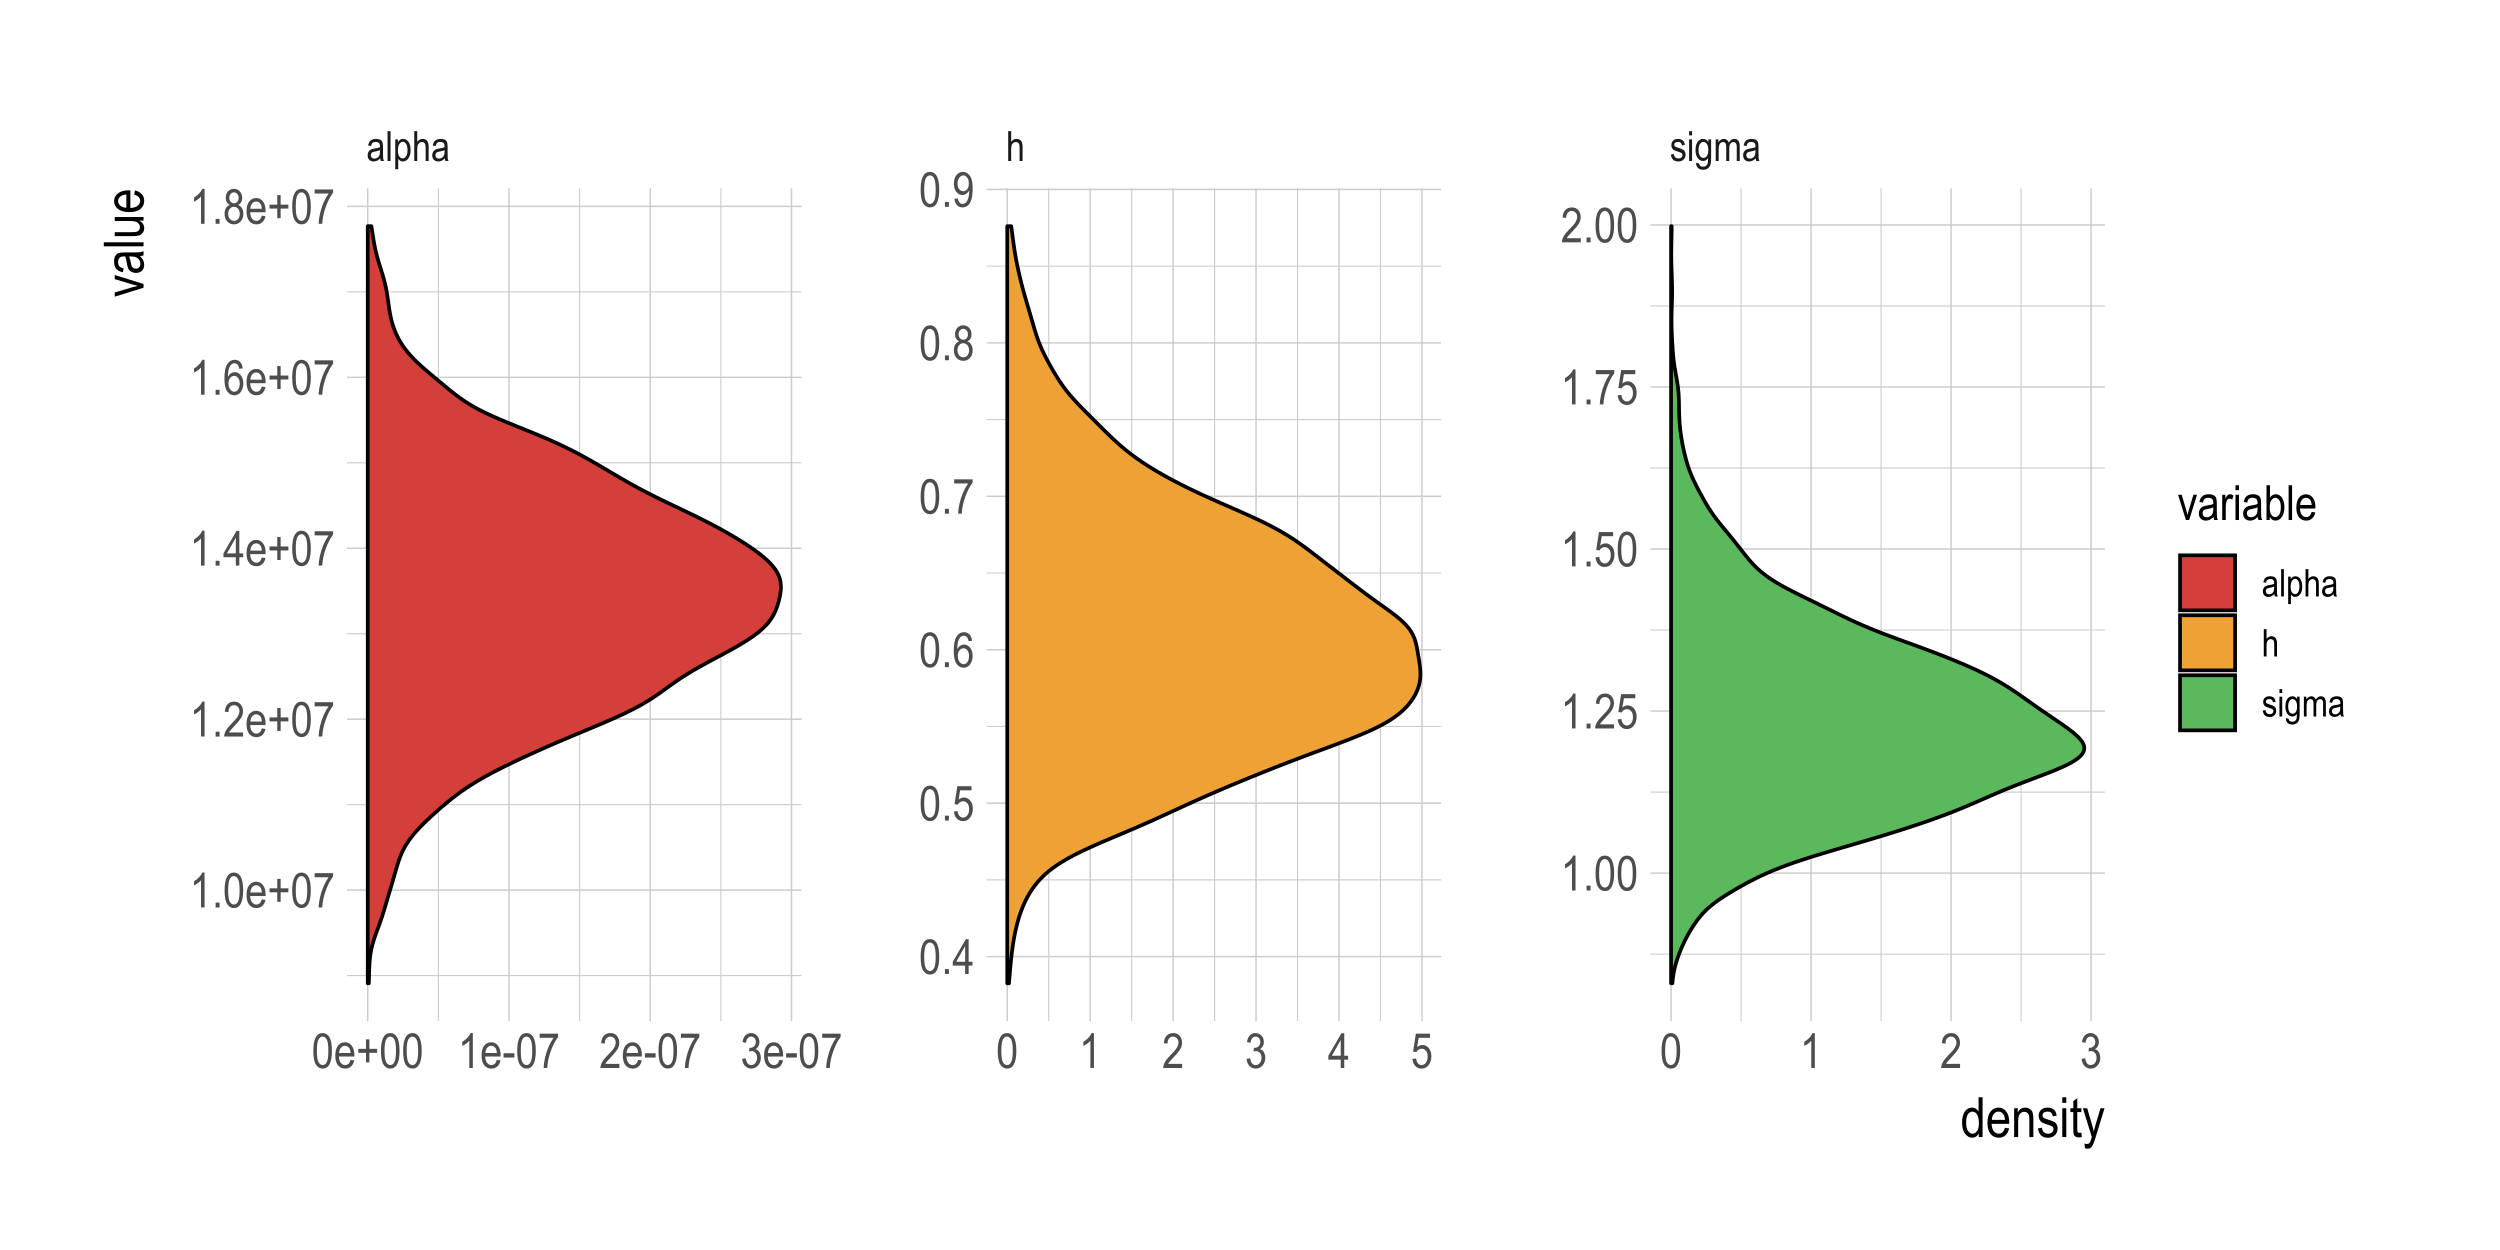 <?xml version="1.0" encoding="UTF-8"?>
<svg xmlns="http://www.w3.org/2000/svg" xmlns:xlink="http://www.w3.org/1999/xlink" width="720pt" height="360pt" viewBox="0 0 720 360" version="1.1">
<defs>
<g>
<symbol overflow="visible" id="glyph0-0">
<path style="stroke:none;" d="M 0.266 0 L 0.266 -7.5 L 2.531 -7.5 L 2.531 0 Z M 0.531 -0.312 L 2.266 -0.312 L 2.266 -7.25 L 0.531 -7.25 Z M 0.531 -0.312 "/>
</symbol>
<symbol overflow="visible" id="glyph0-1">
<path style="stroke:none;" d="M 3.969 -0.766 C 3.676 -0.461 3.375 -0.234 3.062 -0.078 C 2.75 0.066 2.426 0.141 2.094 0.141 C 1.562 0.141 1.133 -0.02 0.812 -0.344 C 0.5 -0.664 0.344 -1.098 0.344 -1.641 C 0.344 -1.992 0.414 -2.305 0.562 -2.578 C 0.707 -2.859 0.91 -3.078 1.172 -3.234 C 1.43 -3.391 1.82 -3.508 2.344 -3.594 C 3.051 -3.688 3.566 -3.805 3.891 -3.953 L 3.891 -4.219 C 3.891 -4.645 3.816 -4.941 3.672 -5.109 C 3.453 -5.359 3.117 -5.484 2.672 -5.484 C 2.273 -5.484 1.977 -5.398 1.781 -5.234 C 1.582 -5.078 1.438 -4.77 1.344 -4.312 L 0.484 -4.453 C 0.609 -5.117 0.852 -5.602 1.219 -5.906 C 1.594 -6.207 2.125 -6.359 2.812 -6.359 C 3.344 -6.359 3.758 -6.258 4.062 -6.062 C 4.375 -5.863 4.566 -5.613 4.641 -5.312 C 4.723 -5.02 4.766 -4.586 4.766 -4.016 L 4.766 -2.609 C 4.766 -1.617 4.781 -0.992 4.812 -0.734 C 4.852 -0.484 4.93 -0.238 5.047 0 L 4.141 0 C 4.047 -0.219 3.988 -0.473 3.969 -0.766 Z M 3.891 -3.125 C 3.578 -2.969 3.109 -2.832 2.484 -2.719 C 2.117 -2.656 1.863 -2.582 1.719 -2.5 C 1.57 -2.426 1.457 -2.316 1.375 -2.172 C 1.301 -2.023 1.266 -1.859 1.266 -1.672 C 1.266 -1.367 1.352 -1.129 1.531 -0.953 C 1.719 -0.773 1.973 -0.688 2.297 -0.688 C 2.609 -0.688 2.891 -0.766 3.141 -0.922 C 3.391 -1.086 3.578 -1.301 3.703 -1.562 C 3.828 -1.832 3.891 -2.223 3.891 -2.734 Z M 3.891 -3.125 "/>
</symbol>
<symbol overflow="visible" id="glyph0-2">
<path style="stroke:none;" d="M 0.609 0 L 0.609 -8.594 L 1.469 -8.594 L 1.469 0 Z M 0.609 0 "/>
</symbol>
<symbol overflow="visible" id="glyph0-3">
<path style="stroke:none;" d="M 0.641 2.391 L 0.641 -6.219 L 1.422 -6.219 L 1.422 -5.422 C 1.617 -5.754 1.836 -5.992 2.078 -6.141 C 2.316 -6.285 2.586 -6.359 2.891 -6.359 C 3.297 -6.359 3.66 -6.238 3.984 -6 C 4.305 -5.77 4.566 -5.41 4.766 -4.922 C 4.961 -4.43 5.062 -3.848 5.062 -3.172 C 5.062 -2.109 4.836 -1.289 4.391 -0.719 C 3.953 -0.145 3.438 0.141 2.844 0.141 C 2.57 0.141 2.32 0.07 2.094 -0.062 C 1.863 -0.195 1.664 -0.391 1.5 -0.641 L 1.5 2.391 Z M 1.406 -3.078 C 1.406 -2.273 1.539 -1.68 1.812 -1.297 C 2.082 -0.922 2.41 -0.734 2.797 -0.734 C 3.16 -0.734 3.477 -0.926 3.75 -1.312 C 4.031 -1.707 4.172 -2.316 4.172 -3.141 C 4.172 -3.953 4.035 -4.551 3.766 -4.938 C 3.504 -5.332 3.18 -5.531 2.797 -5.531 C 2.441 -5.531 2.117 -5.32 1.828 -4.906 C 1.547 -4.488 1.406 -3.879 1.406 -3.078 Z M 1.406 -3.078 "/>
</symbol>
<symbol overflow="visible" id="glyph0-4">
<path style="stroke:none;" d="M 0.641 0 L 0.641 -8.594 L 1.5 -8.594 L 1.5 -5.516 C 1.695 -5.797 1.922 -6.004 2.172 -6.141 C 2.43 -6.285 2.719 -6.359 3.031 -6.359 C 3.57 -6.359 4 -6.188 4.312 -5.844 C 4.625 -5.5 4.781 -4.863 4.781 -3.938 L 4.781 0 L 3.922 0 L 3.922 -3.938 C 3.922 -4.477 3.828 -4.863 3.641 -5.094 C 3.453 -5.332 3.188 -5.453 2.844 -5.453 C 2.469 -5.453 2.148 -5.301 1.891 -5 C 1.629 -4.695 1.5 -4.164 1.5 -3.406 L 1.5 0 Z M 0.641 0 "/>
</symbol>
<symbol overflow="visible" id="glyph0-5">
<path style="stroke:none;" d="M 0.312 -1.859 L 1.156 -2.016 C 1.207 -1.578 1.348 -1.254 1.578 -1.047 C 1.805 -0.836 2.109 -0.734 2.484 -0.734 C 2.859 -0.734 3.145 -0.82 3.344 -1 C 3.551 -1.188 3.656 -1.426 3.656 -1.719 C 3.656 -1.957 3.566 -2.145 3.391 -2.281 C 3.273 -2.375 2.984 -2.492 2.516 -2.641 C 1.836 -2.848 1.383 -3.02 1.156 -3.156 C 0.938 -3.301 0.766 -3.492 0.641 -3.734 C 0.516 -3.984 0.453 -4.266 0.453 -4.578 C 0.453 -5.109 0.617 -5.535 0.953 -5.859 C 1.297 -6.191 1.77 -6.359 2.375 -6.359 C 2.75 -6.359 3.078 -6.289 3.359 -6.156 C 3.648 -6.02 3.875 -5.836 4.031 -5.609 C 4.188 -5.379 4.289 -5.051 4.344 -4.625 L 3.5 -4.484 C 3.426 -5.16 3.055 -5.5 2.391 -5.5 C 2.016 -5.5 1.734 -5.422 1.547 -5.266 C 1.367 -5.117 1.281 -4.926 1.281 -4.688 C 1.281 -4.457 1.367 -4.281 1.547 -4.156 C 1.648 -4.07 1.961 -3.945 2.484 -3.781 C 3.203 -3.539 3.664 -3.352 3.875 -3.219 C 4.082 -3.094 4.242 -2.91 4.359 -2.672 C 4.484 -2.441 4.547 -2.164 4.547 -1.844 C 4.547 -1.25 4.352 -0.77 3.969 -0.406 C 3.594 -0.039 3.082 0.141 2.438 0.141 C 1.207 0.141 0.5 -0.523 0.312 -1.859 Z M 0.312 -1.859 "/>
</symbol>
<symbol overflow="visible" id="glyph0-6">
<path style="stroke:none;" d="M 0.641 -7.375 L 0.641 -8.594 L 1.5 -8.594 L 1.5 -7.375 Z M 0.641 0 L 0.641 -6.219 L 1.5 -6.219 L 1.5 0 Z M 0.641 0 "/>
</symbol>
<symbol overflow="visible" id="glyph0-7">
<path style="stroke:none;" d="M 0.469 0.516 L 1.312 0.672 C 1.352 1.004 1.469 1.25 1.656 1.406 C 1.852 1.57 2.129 1.656 2.484 1.656 C 2.859 1.656 3.156 1.562 3.375 1.375 C 3.602 1.195 3.758 0.926 3.844 0.562 C 3.895 0.344 3.922 -0.113 3.922 -0.812 C 3.734 -0.539 3.52 -0.336 3.281 -0.203 C 3.051 -0.066 2.797 0 2.516 0 C 1.898 0 1.391 -0.258 0.984 -0.781 C 0.523 -1.375 0.297 -2.164 0.297 -3.156 C 0.297 -3.82 0.395 -4.406 0.594 -4.906 C 0.801 -5.406 1.07 -5.77 1.406 -6 C 1.738 -6.238 2.109 -6.359 2.516 -6.359 C 2.816 -6.359 3.086 -6.285 3.328 -6.141 C 3.578 -5.992 3.801 -5.77 4 -5.469 L 4 -6.219 L 4.797 -6.219 L 4.797 -0.844 C 4.797 0.113 4.719 0.797 4.562 1.203 C 4.406 1.609 4.148 1.93 3.797 2.172 C 3.441 2.41 3.016 2.531 2.516 2.531 C 1.848 2.531 1.336 2.348 0.984 1.984 C 0.629 1.629 0.457 1.141 0.469 0.516 Z M 1.188 -3.219 C 1.188 -2.406 1.32 -1.812 1.594 -1.438 C 1.863 -1.062 2.191 -0.875 2.578 -0.875 C 2.973 -0.875 3.305 -1.055 3.578 -1.422 C 3.848 -1.785 3.984 -2.367 3.984 -3.172 C 3.984 -3.953 3.844 -4.531 3.562 -4.906 C 3.281 -5.289 2.941 -5.484 2.547 -5.484 C 2.18 -5.484 1.863 -5.289 1.594 -4.906 C 1.32 -4.531 1.188 -3.969 1.188 -3.219 Z M 1.188 -3.219 "/>
</symbol>
<symbol overflow="visible" id="glyph0-8">
<path style="stroke:none;" d="M 0.641 0 L 0.641 -6.219 L 1.422 -6.219 L 1.422 -5.344 C 1.586 -5.676 1.805 -5.926 2.078 -6.094 C 2.348 -6.27 2.645 -6.359 2.969 -6.359 C 3.32 -6.359 3.625 -6.266 3.875 -6.078 C 4.125 -5.898 4.301 -5.633 4.406 -5.281 C 4.613 -5.633 4.848 -5.898 5.109 -6.078 C 5.367 -6.266 5.66 -6.359 5.984 -6.359 C 6.473 -6.359 6.859 -6.191 7.141 -5.859 C 7.422 -5.535 7.562 -5.004 7.562 -4.266 L 7.562 0 L 6.703 0 L 6.703 -3.922 C 6.703 -4.367 6.664 -4.68 6.594 -4.859 C 6.531 -5.047 6.426 -5.191 6.281 -5.297 C 6.145 -5.398 5.984 -5.453 5.797 -5.453 C 5.43 -5.453 5.129 -5.301 4.891 -5 C 4.66 -4.707 4.547 -4.242 4.547 -3.609 L 4.547 0 L 3.672 0 L 3.672 -4.047 C 3.672 -4.555 3.594 -4.914 3.438 -5.125 C 3.281 -5.344 3.062 -5.453 2.781 -5.453 C 2.383 -5.453 2.07 -5.289 1.844 -4.969 C 1.613 -4.656 1.5 -4.078 1.5 -3.234 L 1.5 0 Z M 0.641 0 "/>
</symbol>
<symbol overflow="visible" id="glyph1-0">
<path style="stroke:none;" d="M 0.297 0 L 0.297 -8.75 L 2.953 -8.75 L 2.953 0 Z M 0.625 -0.359 L 2.641 -0.359 L 2.641 -8.453 L 0.625 -8.453 Z M 0.625 -0.359 "/>
</symbol>
<symbol overflow="visible" id="glyph1-1">
<path style="stroke:none;" d="M 0.453 -4.938 C 0.453 -6.625 0.676 -7.898 1.125 -8.766 C 1.582 -9.629 2.254 -10.062 3.141 -10.062 C 3.93 -10.062 4.551 -9.711 5 -9.016 C 5.539 -8.16 5.812 -6.801 5.812 -4.938 C 5.812 -3.27 5.586 -2 5.141 -1.125 C 4.691 -0.258 4.02 0.172 3.125 0.172 C 2.344 0.172 1.703 -0.207 1.203 -0.969 C 0.703 -1.738 0.453 -3.062 0.453 -4.938 Z M 1.484 -4.938 C 1.484 -3.312 1.641 -2.223 1.953 -1.672 C 2.266 -1.117 2.664 -0.844 3.156 -0.844 C 3.613 -0.844 4 -1.117 4.312 -1.672 C 4.625 -2.234 4.781 -3.32 4.781 -4.938 C 4.781 -6.57 4.625 -7.664 4.312 -8.219 C 4 -8.77 3.594 -9.047 3.094 -9.047 C 2.633 -9.047 2.25 -8.766 1.938 -8.203 C 1.633 -7.641 1.484 -6.551 1.484 -4.938 Z M 1.484 -4.938 "/>
</symbol>
<symbol overflow="visible" id="glyph1-2">
<path style="stroke:none;" d="M 4.812 -2.344 L 5.859 -2.188 C 5.68 -1.406 5.363 -0.816 4.906 -0.422 C 4.457 -0.023 3.898 0.172 3.234 0.172 C 2.391 0.172 1.703 -0.145 1.172 -0.781 C 0.648 -1.426 0.391 -2.352 0.391 -3.562 C 0.391 -4.82 0.648 -5.781 1.172 -6.438 C 1.703 -7.094 2.375 -7.422 3.188 -7.422 C 3.957 -7.422 4.598 -7.098 5.109 -6.453 C 5.629 -5.805 5.891 -4.867 5.891 -3.641 L 5.875 -3.312 L 1.438 -3.312 C 1.477 -2.5 1.664 -1.883 2 -1.469 C 2.344 -1.051 2.754 -0.844 3.234 -0.844 C 3.992 -0.844 4.52 -1.344 4.812 -2.344 Z M 1.5 -4.328 L 4.812 -4.328 C 4.77 -4.953 4.641 -5.422 4.422 -5.734 C 4.098 -6.18 3.68 -6.406 3.172 -6.406 C 2.723 -6.406 2.336 -6.219 2.016 -5.844 C 1.703 -5.469 1.531 -4.961 1.5 -4.328 Z M 1.5 -4.328 "/>
</symbol>
<symbol overflow="visible" id="glyph1-3">
<path style="stroke:none;" d="M 2.859 -1.625 L 2.859 -4.375 L 0.625 -4.375 L 0.625 -5.516 L 2.859 -5.516 L 2.859 -8.25 L 3.828 -8.25 L 3.828 -5.516 L 6.062 -5.516 L 6.062 -4.375 L 3.828 -4.375 L 3.828 -1.625 Z M 2.859 -1.625 "/>
</symbol>
<symbol overflow="visible" id="glyph1-4">
<path style="stroke:none;" d="M 4.266 0 L 3.25 0 L 3.25 -7.844 C 3.02 -7.57 2.707 -7.289 2.312 -7 C 1.914 -6.719 1.555 -6.504 1.234 -6.359 L 1.234 -7.547 C 1.785 -7.867 2.273 -8.258 2.703 -8.719 C 3.129 -9.176 3.43 -9.625 3.609 -10.062 L 4.266 -10.062 Z M 4.266 0 "/>
</symbol>
<symbol overflow="visible" id="glyph1-5">
<path style="stroke:none;" d="M 0.359 -3.016 L 0.359 -4.25 L 3.453 -4.25 L 3.453 -3.016 Z M 0.359 -3.016 "/>
</symbol>
<symbol overflow="visible" id="glyph1-6">
<path style="stroke:none;" d="M 0.531 -8.703 L 0.531 -9.891 L 5.844 -9.891 L 5.844 -8.938 C 5.051 -7.906 4.352 -6.562 3.75 -4.906 C 3.145 -3.258 2.801 -1.625 2.719 0 L 1.672 0 C 1.691 -0.844 1.828 -1.82 2.078 -2.938 C 2.328 -4.051 2.672 -5.113 3.109 -6.125 C 3.555 -7.133 4.035 -7.992 4.547 -8.703 Z M 0.531 -8.703 "/>
</symbol>
<symbol overflow="visible" id="glyph1-7">
<path style="stroke:none;" d="M 5.781 -1.188 L 5.781 0 L 0.344 0 C 0.332 -0.477 0.477 -1.016 0.781 -1.609 C 1.082 -2.203 1.633 -2.898 2.438 -3.703 C 3.383 -4.641 4.004 -5.363 4.297 -5.875 C 4.586 -6.395 4.734 -6.875 4.734 -7.312 C 4.734 -7.82 4.582 -8.238 4.281 -8.562 C 3.977 -8.883 3.609 -9.047 3.172 -9.047 C 2.703 -9.047 2.316 -8.867 2.016 -8.516 C 1.723 -8.172 1.578 -7.676 1.578 -7.031 L 0.531 -7.172 C 0.602 -8.129 0.875 -8.848 1.344 -9.328 C 1.82 -9.816 2.445 -10.062 3.219 -10.062 C 4.051 -10.062 4.68 -9.781 5.109 -9.219 C 5.547 -8.656 5.766 -8.008 5.766 -7.281 C 5.766 -6.645 5.594 -6.035 5.25 -5.453 C 4.914 -4.867 4.281 -4.086 3.344 -3.109 C 2.738 -2.492 2.348 -2.07 2.172 -1.844 C 1.992 -1.625 1.852 -1.406 1.75 -1.188 Z M 5.781 -1.188 "/>
</symbol>
<symbol overflow="visible" id="glyph1-8">
<path style="stroke:none;" d="M 0.469 -2.641 L 1.484 -2.812 C 1.691 -1.5 2.219 -0.844 3.062 -0.844 C 3.531 -0.844 3.93 -1.035 4.266 -1.422 C 4.598 -1.816 4.766 -2.32 4.766 -2.938 C 4.766 -3.52 4.609 -3.988 4.297 -4.344 C 3.992 -4.695 3.617 -4.875 3.172 -4.875 C 2.973 -4.875 2.734 -4.832 2.453 -4.75 L 2.578 -5.828 L 2.734 -5.812 C 3.223 -5.812 3.625 -5.961 3.938 -6.266 C 4.25 -6.578 4.406 -6.988 4.406 -7.5 C 4.406 -7.969 4.273 -8.344 4.016 -8.625 C 3.754 -8.906 3.438 -9.047 3.062 -9.047 C 2.676 -9.047 2.348 -8.895 2.078 -8.594 C 1.816 -8.301 1.648 -7.852 1.578 -7.25 L 0.562 -7.469 C 0.695 -8.32 0.984 -8.969 1.422 -9.406 C 1.867 -9.844 2.41 -10.062 3.047 -10.062 C 3.711 -10.062 4.273 -9.816 4.734 -9.328 C 5.203 -8.836 5.438 -8.219 5.438 -7.469 C 5.438 -7.008 5.336 -6.602 5.141 -6.25 C 4.941 -5.906 4.664 -5.629 4.312 -5.422 C 4.645 -5.336 4.914 -5.188 5.125 -4.969 C 5.344 -4.758 5.516 -4.477 5.641 -4.125 C 5.773 -3.781 5.844 -3.391 5.844 -2.953 C 5.844 -2.035 5.57 -1.285 5.031 -0.703 C 4.488 -0.117 3.836 0.172 3.078 0.172 C 2.379 0.172 1.785 -0.082 1.297 -0.594 C 0.805 -1.102 0.531 -1.785 0.469 -2.641 Z M 0.469 -2.641 "/>
</symbol>
<symbol overflow="visible" id="glyph1-9">
<path style="stroke:none;" d="M 3.688 0 L 3.688 -2.406 L 0.125 -2.406 L 0.125 -3.531 L 3.891 -10.016 L 4.703 -10.016 L 4.703 -3.531 L 5.812 -3.531 L 5.812 -2.406 L 4.703 -2.406 L 4.703 0 Z M 3.688 -3.531 L 3.688 -8.047 L 1.125 -3.531 Z M 3.688 -3.531 "/>
</symbol>
<symbol overflow="visible" id="glyph1-10">
<path style="stroke:none;" d="M 0.453 -2.625 L 1.516 -2.734 C 1.598 -2.098 1.785 -1.625 2.078 -1.312 C 2.367 -1 2.703 -0.844 3.078 -0.844 C 3.555 -0.844 3.969 -1.062 4.312 -1.5 C 4.664 -1.938 4.844 -2.535 4.844 -3.297 C 4.844 -4.016 4.672 -4.57 4.328 -4.969 C 3.992 -5.363 3.578 -5.562 3.078 -5.562 C 2.773 -5.562 2.488 -5.473 2.219 -5.297 C 1.945 -5.129 1.738 -4.895 1.594 -4.594 L 0.641 -4.734 L 1.438 -9.891 L 5.516 -9.891 L 5.516 -8.703 L 2.25 -8.703 L 1.797 -6.016 C 2.285 -6.43 2.801 -6.641 3.344 -6.641 C 4.031 -6.641 4.629 -6.348 5.141 -5.766 C 5.648 -5.18 5.906 -4.391 5.906 -3.391 C 5.906 -2.41 5.648 -1.57 5.141 -0.875 C 4.629 -0.176 3.945 0.172 3.094 0.172 C 2.383 0.172 1.785 -0.07 1.297 -0.562 C 0.805 -1.062 0.523 -1.75 0.453 -2.625 Z M 0.453 -2.625 "/>
</symbol>
<symbol overflow="visible" id="glyph1-11">
<path style="stroke:none;" d="M 1.062 0 L 1.062 -1.406 L 2.203 -1.406 L 2.203 0 Z M 1.062 0 "/>
</symbol>
<symbol overflow="visible" id="glyph1-12">
<path style="stroke:none;" d="M 5.688 -7.562 L 4.688 -7.469 C 4.594 -7.988 4.453 -8.359 4.266 -8.578 C 3.992 -8.891 3.672 -9.047 3.297 -9.047 C 2.703 -9.047 2.227 -8.68 1.875 -7.953 C 1.57 -7.328 1.422 -6.398 1.422 -5.172 C 1.648 -5.609 1.938 -5.938 2.281 -6.156 C 2.633 -6.383 3.008 -6.5 3.406 -6.5 C 4.051 -6.5 4.617 -6.203 5.109 -5.609 C 5.598 -5.023 5.844 -4.238 5.844 -3.25 C 5.844 -2.582 5.719 -1.973 5.469 -1.422 C 5.227 -0.879 4.914 -0.477 4.531 -0.219 C 4.145 0.039 3.723 0.172 3.266 0.172 C 2.441 0.172 1.758 -0.203 1.219 -0.953 C 0.676 -1.703 0.406 -2.945 0.406 -4.688 C 0.406 -6.625 0.68 -8.004 1.234 -8.828 C 1.785 -9.648 2.492 -10.062 3.359 -10.062 C 3.984 -10.062 4.504 -9.848 4.922 -9.422 C 5.348 -8.992 5.602 -8.375 5.688 -7.562 Z M 1.578 -3.25 C 1.578 -2.52 1.742 -1.938 2.078 -1.5 C 2.422 -1.062 2.82 -0.844 3.281 -0.844 C 3.676 -0.844 4.031 -1.047 4.344 -1.453 C 4.656 -1.867 4.812 -2.441 4.812 -3.172 C 4.812 -3.879 4.656 -4.43 4.344 -4.828 C 4.031 -5.223 3.648 -5.422 3.203 -5.422 C 2.766 -5.422 2.383 -5.223 2.062 -4.828 C 1.738 -4.441 1.578 -3.914 1.578 -3.25 Z M 1.578 -3.25 "/>
</symbol>
<symbol overflow="visible" id="glyph1-13">
<path style="stroke:none;" d="M 2.016 -5.438 C 1.609 -5.613 1.301 -5.875 1.094 -6.219 C 0.883 -6.562 0.781 -6.984 0.781 -7.484 C 0.781 -8.242 1.004 -8.863 1.453 -9.344 C 1.898 -9.82 2.461 -10.062 3.141 -10.062 C 3.828 -10.062 4.395 -9.816 4.844 -9.328 C 5.301 -8.836 5.531 -8.207 5.531 -7.438 C 5.531 -6.957 5.426 -6.551 5.219 -6.219 C 5.02 -5.883 4.723 -5.625 4.328 -5.438 C 4.816 -5.238 5.191 -4.922 5.453 -4.484 C 5.723 -4.047 5.859 -3.504 5.859 -2.859 C 5.859 -1.961 5.598 -1.234 5.078 -0.672 C 4.566 -0.109 3.93 0.172 3.172 0.172 C 2.391 0.172 1.738 -0.109 1.219 -0.672 C 0.707 -1.234 0.453 -1.973 0.453 -2.891 C 0.453 -3.555 0.586 -4.109 0.859 -4.547 C 1.141 -4.984 1.523 -5.281 2.016 -5.438 Z M 1.812 -7.516 C 1.812 -7.023 1.941 -6.633 2.203 -6.344 C 2.461 -6.051 2.785 -5.906 3.172 -5.906 C 3.535 -5.906 3.848 -6.047 4.109 -6.328 C 4.367 -6.617 4.5 -6.992 4.5 -7.453 C 4.5 -7.922 4.363 -8.301 4.094 -8.594 C 3.832 -8.895 3.52 -9.047 3.156 -9.047 C 2.789 -9.047 2.473 -8.898 2.203 -8.609 C 1.941 -8.316 1.812 -7.953 1.812 -7.516 Z M 1.484 -2.891 C 1.484 -2.273 1.645 -1.781 1.969 -1.406 C 2.301 -1.031 2.703 -0.844 3.172 -0.844 C 3.629 -0.844 4.02 -1.023 4.344 -1.391 C 4.664 -1.754 4.828 -2.238 4.828 -2.844 C 4.828 -3.469 4.66 -3.969 4.328 -4.344 C 3.992 -4.719 3.598 -4.906 3.141 -4.906 C 2.68 -4.906 2.289 -4.719 1.969 -4.344 C 1.645 -3.969 1.484 -3.484 1.484 -2.891 Z M 1.484 -2.891 "/>
</symbol>
<symbol overflow="visible" id="glyph1-14">
<path style="stroke:none;" d="M 0.609 -2.312 L 1.578 -2.422 C 1.734 -1.367 2.191 -0.844 2.953 -0.844 C 3.285 -0.844 3.586 -0.957 3.859 -1.188 C 4.141 -1.414 4.375 -1.82 4.562 -2.406 C 4.758 -3 4.859 -3.688 4.859 -4.469 L 4.859 -4.719 C 4.648 -4.312 4.363 -3.988 4 -3.75 C 3.645 -3.508 3.285 -3.391 2.922 -3.391 C 2.254 -3.391 1.676 -3.68 1.188 -4.266 C 0.695 -4.859 0.453 -5.66 0.453 -6.672 C 0.453 -7.723 0.703 -8.551 1.203 -9.156 C 1.711 -9.758 2.328 -10.062 3.047 -10.062 C 3.555 -10.062 4.031 -9.891 4.469 -9.547 C 4.914 -9.211 5.258 -8.719 5.5 -8.062 C 5.738 -7.406 5.859 -6.461 5.859 -5.234 C 5.859 -3.859 5.727 -2.785 5.469 -2.016 C 5.219 -1.254 4.867 -0.695 4.422 -0.344 C 3.973 0 3.473 0.172 2.922 0.172 C 2.297 0.172 1.773 -0.039 1.359 -0.469 C 0.941 -0.895 0.691 -1.508 0.609 -2.312 Z M 4.75 -6.734 C 4.75 -7.453 4.586 -8.016 4.266 -8.422 C 3.941 -8.836 3.578 -9.047 3.172 -9.047 C 2.734 -9.047 2.344 -8.828 2 -8.391 C 1.664 -7.953 1.5 -7.367 1.5 -6.641 C 1.5 -5.984 1.66 -5.457 1.984 -5.062 C 2.305 -4.676 2.691 -4.484 3.141 -4.484 C 3.586 -4.484 3.969 -4.676 4.281 -5.062 C 4.594 -5.457 4.75 -6.016 4.75 -6.734 Z M 4.75 -6.734 "/>
</symbol>
<symbol overflow="visible" id="glyph1-15">
<path style="stroke:none;" d="M 2.406 0 L 0.141 -7.266 L 1.203 -7.266 L 2.484 -2.906 C 2.629 -2.414 2.758 -1.93 2.875 -1.453 C 2.957 -1.836 3.078 -2.297 3.234 -2.828 L 4.562 -7.266 L 5.609 -7.266 L 3.344 0 Z M 2.406 0 "/>
</symbol>
<symbol overflow="visible" id="glyph1-16">
<path style="stroke:none;" d="M 4.625 -0.891 C 4.281 -0.547 3.926 -0.281 3.562 -0.094 C 3.195 0.082 2.82 0.172 2.438 0.172 C 1.812 0.172 1.312 -0.016 0.938 -0.391 C 0.57 -0.766 0.391 -1.27 0.391 -1.906 C 0.391 -2.32 0.477 -2.691 0.656 -3.016 C 0.832 -3.336 1.066 -3.586 1.359 -3.766 C 1.66 -3.953 2.117 -4.094 2.734 -4.188 C 3.555 -4.301 4.16 -4.441 4.547 -4.609 L 4.547 -4.922 C 4.547 -5.422 4.457 -5.77 4.281 -5.969 C 4.031 -6.258 3.645 -6.406 3.125 -6.406 C 2.656 -6.406 2.301 -6.305 2.062 -6.109 C 1.832 -5.922 1.664 -5.562 1.562 -5.031 L 0.562 -5.188 C 0.707 -5.969 0.992 -6.535 1.422 -6.891 C 1.859 -7.242 2.477 -7.422 3.281 -7.422 C 3.906 -7.422 4.395 -7.301 4.75 -7.062 C 5.102 -6.832 5.328 -6.547 5.422 -6.203 C 5.516 -5.859 5.562 -5.352 5.562 -4.688 L 5.562 -3.047 C 5.562 -1.891 5.582 -1.16 5.625 -0.859 C 5.664 -0.566 5.75 -0.281 5.875 0 L 4.828 0 C 4.723 -0.25 4.656 -0.547 4.625 -0.891 Z M 4.547 -3.641 C 4.172 -3.461 3.617 -3.305 2.891 -3.172 C 2.461 -3.098 2.164 -3.016 2 -2.922 C 1.832 -2.836 1.703 -2.707 1.609 -2.531 C 1.516 -2.363 1.469 -2.164 1.469 -1.938 C 1.469 -1.594 1.57 -1.316 1.781 -1.109 C 2 -0.898 2.301 -0.797 2.688 -0.797 C 3.039 -0.797 3.363 -0.891 3.656 -1.078 C 3.957 -1.266 4.18 -1.516 4.328 -1.828 C 4.473 -2.141 4.547 -2.594 4.547 -3.188 Z M 4.547 -3.641 "/>
</symbol>
<symbol overflow="visible" id="glyph1-17">
<path style="stroke:none;" d="M 0.734 0 L 0.734 -7.266 L 1.641 -7.266 L 1.641 -6.156 C 1.879 -6.664 2.094 -7.004 2.281 -7.172 C 2.477 -7.336 2.695 -7.422 2.938 -7.422 C 3.281 -7.422 3.625 -7.289 3.969 -7.031 L 3.625 -5.891 C 3.375 -6.066 3.133 -6.156 2.906 -6.156 C 2.688 -6.156 2.488 -6.078 2.312 -5.922 C 2.133 -5.773 2.008 -5.566 1.938 -5.297 C 1.812 -4.828 1.75 -4.328 1.75 -3.797 L 1.75 0 Z M 0.734 0 "/>
</symbol>
<symbol overflow="visible" id="glyph1-18">
<path style="stroke:none;" d="M 0.734 -8.609 L 0.734 -10.016 L 1.75 -10.016 L 1.75 -8.609 Z M 0.734 0 L 0.734 -7.266 L 1.75 -7.266 L 1.75 0 Z M 0.734 0 "/>
</symbol>
<symbol overflow="visible" id="glyph1-19">
<path style="stroke:none;" d="M 1.672 0 L 0.734 0 L 0.734 -10.016 L 1.734 -10.016 L 1.734 -6.453 C 1.953 -6.773 2.195 -7.016 2.469 -7.172 C 2.738 -7.336 3.039 -7.422 3.375 -7.422 C 3.832 -7.422 4.25 -7.281 4.625 -7 C 5.008 -6.727 5.316 -6.305 5.547 -5.734 C 5.773 -5.172 5.891 -4.488 5.891 -3.688 C 5.891 -2.457 5.629 -1.504 5.109 -0.828 C 4.598 -0.16 4 0.172 3.312 0.172 C 2.969 0.172 2.656 0.082 2.375 -0.094 C 2.102 -0.281 1.867 -0.551 1.672 -0.906 Z M 1.656 -3.688 C 1.656 -2.938 1.723 -2.375 1.859 -2 C 1.992 -1.625 2.188 -1.336 2.438 -1.141 C 2.688 -0.941 2.969 -0.844 3.281 -0.844 C 3.688 -0.844 4.051 -1.078 4.375 -1.547 C 4.695 -2.016 4.859 -2.711 4.859 -3.641 C 4.859 -4.598 4.703 -5.297 4.391 -5.734 C 4.086 -6.18 3.707 -6.406 3.25 -6.406 C 2.832 -6.406 2.461 -6.172 2.141 -5.703 C 1.816 -5.242 1.656 -4.57 1.656 -3.688 Z M 1.656 -3.688 "/>
</symbol>
<symbol overflow="visible" id="glyph1-20">
<path style="stroke:none;" d="M 0.719 0 L 0.719 -10.016 L 1.719 -10.016 L 1.719 0 Z M 0.719 0 "/>
</symbol>
<symbol overflow="visible" id="glyph2-0">
<path style="stroke:none;" d="M 0.344 0 L 0.344 -10 L 3.391 -10 L 3.391 0 Z M 0.719 -0.422 L 3.031 -0.422 L 3.031 -9.672 L 0.719 -9.672 Z M 0.719 -0.422 "/>
</symbol>
<symbol overflow="visible" id="glyph2-1">
<path style="stroke:none;" d="M 5.266 0 L 5.266 -1.047 C 5.055 -0.648 4.785 -0.344 4.453 -0.125 C 4.129 0.082 3.773 0.188 3.391 0.188 C 2.586 0.188 1.895 -0.191 1.312 -0.953 C 0.727 -1.711 0.438 -2.781 0.438 -4.156 C 0.438 -5.094 0.566 -5.891 0.828 -6.547 C 1.086 -7.203 1.43 -7.688 1.859 -8 C 2.297 -8.32 2.781 -8.484 3.312 -8.484 C 3.695 -8.484 4.051 -8.383 4.375 -8.188 C 4.695 -7.988 4.969 -7.707 5.188 -7.344 L 5.188 -11.453 L 6.344 -11.453 L 6.344 0 Z M 1.609 -4.141 C 1.609 -3.066 1.797 -2.27 2.172 -1.75 C 2.547 -1.227 2.977 -0.969 3.469 -0.969 C 3.957 -0.969 4.379 -1.219 4.734 -1.719 C 5.098 -2.219 5.281 -2.973 5.281 -3.984 C 5.281 -5.148 5.098 -6 4.734 -6.531 C 4.379 -7.062 3.93 -7.328 3.391 -7.328 C 2.898 -7.328 2.477 -7.07 2.125 -6.562 C 1.781 -6.051 1.609 -5.242 1.609 -4.141 Z M 1.609 -4.141 "/>
</symbol>
<symbol overflow="visible" id="glyph2-2">
<path style="stroke:none;" d="M 5.5 -2.672 L 6.688 -2.5 C 6.488 -1.613 6.129 -0.941 5.609 -0.484 C 5.098 -0.035 4.457 0.188 3.688 0.188 C 2.727 0.188 1.945 -0.176 1.344 -0.906 C 0.75 -1.645 0.453 -2.703 0.453 -4.078 C 0.453 -5.516 0.754 -6.609 1.359 -7.359 C 1.961 -8.109 2.723 -8.484 3.641 -8.484 C 4.523 -8.484 5.258 -8.113 5.844 -7.375 C 6.438 -6.633 6.734 -5.566 6.734 -4.172 L 6.719 -3.797 L 1.641 -3.797 C 1.691 -2.859 1.91 -2.148 2.297 -1.672 C 2.68 -1.203 3.148 -0.969 3.703 -0.969 C 4.566 -0.969 5.164 -1.535 5.5 -2.672 Z M 1.719 -4.953 L 5.516 -4.953 C 5.461 -5.672 5.305 -6.207 5.047 -6.562 C 4.68 -7.07 4.211 -7.328 3.641 -7.328 C 3.117 -7.328 2.676 -7.113 2.312 -6.688 C 1.945 -6.258 1.75 -5.68 1.719 -4.953 Z M 1.719 -4.953 "/>
</symbol>
<symbol overflow="visible" id="glyph2-3">
<path style="stroke:none;" d="M 0.844 0 L 0.844 -8.297 L 1.891 -8.297 L 1.891 -7.125 C 2.141 -7.582 2.441 -7.922 2.797 -8.141 C 3.16 -8.367 3.578 -8.484 4.047 -8.484 C 4.41 -8.484 4.75 -8.41 5.062 -8.266 C 5.375 -8.129 5.625 -7.941 5.812 -7.703 C 6 -7.473 6.141 -7.172 6.234 -6.797 C 6.328 -6.43 6.375 -5.867 6.375 -5.109 L 6.375 0 L 5.219 0 L 5.219 -5.047 C 5.219 -5.66 5.164 -6.109 5.062 -6.391 C 4.957 -6.672 4.797 -6.883 4.578 -7.031 C 4.359 -7.188 4.102 -7.266 3.812 -7.266 C 3.258 -7.266 2.816 -7.055 2.484 -6.641 C 2.16 -6.234 2 -5.531 2 -4.531 L 2 0 Z M 0.844 0 "/>
</symbol>
<symbol overflow="visible" id="glyph2-4">
<path style="stroke:none;" d="M 0.406 -2.484 L 1.547 -2.703 C 1.617 -2.117 1.805 -1.68 2.109 -1.391 C 2.41 -1.109 2.812 -0.969 3.312 -0.969 C 3.812 -0.969 4.195 -1.094 4.469 -1.344 C 4.738 -1.594 4.875 -1.906 4.875 -2.281 C 4.875 -2.613 4.758 -2.867 4.531 -3.047 C 4.363 -3.172 3.973 -3.328 3.359 -3.516 C 2.461 -3.797 1.863 -4.031 1.562 -4.219 C 1.258 -4.414 1.023 -4.676 0.859 -5 C 0.691 -5.32 0.609 -5.688 0.609 -6.094 C 0.609 -6.801 0.832 -7.375 1.281 -7.812 C 1.738 -8.258 2.367 -8.484 3.172 -8.484 C 3.672 -8.484 4.113 -8.391 4.5 -8.203 C 4.883 -8.023 5.176 -7.781 5.375 -7.469 C 5.582 -7.164 5.723 -6.727 5.797 -6.156 L 4.672 -5.969 C 4.566 -6.875 4.078 -7.328 3.203 -7.328 C 2.703 -7.328 2.328 -7.227 2.078 -7.031 C 1.836 -6.832 1.719 -6.578 1.719 -6.266 C 1.719 -5.953 1.832 -5.707 2.062 -5.531 C 2.207 -5.426 2.625 -5.258 3.312 -5.031 C 4.27 -4.727 4.891 -4.484 5.172 -4.297 C 5.453 -4.117 5.672 -3.875 5.828 -3.562 C 5.984 -3.258 6.062 -2.895 6.062 -2.469 C 6.062 -1.676 5.805 -1.031 5.297 -0.531 C 4.797 -0.039 4.113 0.203 3.25 0.203 C 1.613 0.203 0.664 -0.691 0.406 -2.484 Z M 0.406 -2.484 "/>
</symbol>
<symbol overflow="visible" id="glyph2-5">
<path style="stroke:none;" d="M 0.844 -9.844 L 0.844 -11.453 L 2 -11.453 L 2 -9.844 Z M 0.844 0 L 0.844 -8.297 L 2 -8.297 L 2 0 Z M 0.844 0 "/>
</symbol>
<symbol overflow="visible" id="glyph2-6">
<path style="stroke:none;" d="M 3.422 -1.266 L 3.578 -0.016 C 3.254 0.066 2.969 0.109 2.719 0.109 C 2.312 0.109 1.984 0.031 1.734 -0.125 C 1.492 -0.289 1.328 -0.508 1.234 -0.781 C 1.148 -1.062 1.109 -1.613 1.109 -2.438 L 1.109 -7.203 L 0.266 -7.203 L 0.266 -8.297 L 1.109 -8.297 L 1.109 -10.359 L 2.25 -11.203 L 2.25 -8.297 L 3.422 -8.297 L 3.422 -7.203 L 2.25 -7.203 L 2.25 -2.359 C 2.25 -1.91 2.285 -1.617 2.359 -1.484 C 2.453 -1.297 2.633 -1.203 2.906 -1.203 C 3.039 -1.203 3.211 -1.223 3.422 -1.266 Z M 3.422 -1.266 "/>
</symbol>
<symbol overflow="visible" id="glyph2-7">
<path style="stroke:none;" d="M 0.812 3.203 L 0.688 1.875 C 0.945 1.957 1.164 2 1.344 2 C 1.594 2 1.797 1.945 1.953 1.844 C 2.109 1.75 2.238 1.598 2.344 1.391 C 2.383 1.316 2.535 0.859 2.797 0.016 L 0.219 -8.297 L 1.453 -8.297 L 2.875 -3.5 C 3.051 -2.895 3.219 -2.254 3.375 -1.578 C 3.5 -2.223 3.656 -2.852 3.844 -3.469 L 5.297 -8.297 L 6.453 -8.297 L 3.859 0.141 C 3.523 1.234 3.258 1.961 3.062 2.328 C 2.863 2.703 2.641 2.969 2.391 3.125 C 2.148 3.289 1.875 3.375 1.562 3.375 C 1.344 3.375 1.094 3.316 0.812 3.203 Z M 0.812 3.203 "/>
</symbol>
<symbol overflow="visible" id="glyph3-0">
<path style="stroke:none;" d="M 0 -0.344 L -10 -0.344 L -10 -3.391 L 0 -3.391 Z M -0.422 -0.719 L -0.422 -3.031 L -9.672 -3.031 L -9.672 -0.719 Z M -0.422 -0.719 "/>
</symbol>
<symbol overflow="visible" id="glyph3-1">
<path style="stroke:none;" d="M 0 -2.75 L -8.297 -0.172 L -8.297 -1.391 L -3.328 -2.844 C -2.766 -3.008 -2.207 -3.156 -1.656 -3.281 C -2.094 -3.383 -2.617 -3.523 -3.234 -3.703 L -8.297 -5.219 L -8.297 -6.406 L 0 -3.828 Z M 0 -2.75 "/>
</symbol>
<symbol overflow="visible" id="glyph3-2">
<path style="stroke:none;" d="M -1.031 -5.281 C -0.625 -4.895 -0.316 -4.492 -0.109 -4.078 C 0.086 -3.66 0.188 -3.227 0.188 -2.781 C 0.188 -2.07 -0.023 -1.504 -0.453 -1.078 C -0.879 -0.66 -1.457 -0.453 -2.188 -0.453 C -2.664 -0.453 -3.086 -0.551 -3.453 -0.75 C -3.828 -0.945 -4.117 -1.219 -4.328 -1.562 C -4.535 -1.906 -4.688 -2.426 -4.781 -3.125 C -4.914 -4.062 -5.078 -4.75 -5.266 -5.188 L -5.625 -5.203 C -6.195 -5.203 -6.598 -5.098 -6.828 -4.891 C -7.16 -4.609 -7.328 -4.172 -7.328 -3.578 C -7.328 -3.035 -7.211 -2.629 -6.984 -2.359 C -6.766 -2.098 -6.352 -1.906 -5.75 -1.781 L -5.938 -0.656 C -6.82 -0.812 -7.469 -1.133 -7.875 -1.625 C -8.281 -2.125 -8.484 -2.832 -8.484 -3.75 C -8.484 -4.457 -8.348 -5.016 -8.078 -5.422 C -7.816 -5.828 -7.488 -6.082 -7.094 -6.188 C -6.695 -6.301 -6.117 -6.359 -5.359 -6.359 L -3.484 -6.359 C -2.172 -6.359 -1.344 -6.379 -1 -6.422 C -0.656 -6.473 -0.32 -6.57 0 -6.719 L 0 -5.516 C -0.289 -5.398 -0.633 -5.32 -1.031 -5.281 Z M -4.172 -5.188 C -3.961 -4.77 -3.785 -4.145 -3.641 -3.312 C -3.555 -2.82 -3.457 -2.477 -3.344 -2.281 C -3.238 -2.094 -3.086 -1.945 -2.891 -1.844 C -2.703 -1.738 -2.477 -1.688 -2.219 -1.688 C -1.82 -1.688 -1.504 -1.805 -1.266 -2.047 C -1.035 -2.297 -0.922 -2.633 -0.922 -3.062 C -0.922 -3.477 -1.023 -3.852 -1.234 -4.188 C -1.453 -4.52 -1.738 -4.77 -2.094 -4.938 C -2.445 -5.102 -2.969 -5.188 -3.656 -5.188 Z M -4.172 -5.188 "/>
</symbol>
<symbol overflow="visible" id="glyph3-3">
<path style="stroke:none;" d="M 0 -0.812 L -11.453 -0.812 L -11.453 -1.969 L 0 -1.969 Z M 0 -0.812 "/>
</symbol>
<symbol overflow="visible" id="glyph3-4">
<path style="stroke:none;" d="M 0 -5.312 L -1.219 -5.312 C -0.75 -5.039 -0.395 -4.723 -0.156 -4.359 C 0.07 -4.004 0.188 -3.602 0.188 -3.156 C 0.188 -2.613 0.039 -2.148 -0.25 -1.766 C -0.539 -1.391 -0.906 -1.141 -1.344 -1.016 C -1.789 -0.891 -2.395 -0.828 -3.156 -0.828 L -8.297 -0.828 L -8.297 -1.969 L -3.703 -1.969 C -2.848 -1.969 -2.273 -2.008 -1.984 -2.094 C -1.691 -2.188 -1.457 -2.348 -1.281 -2.578 C -1.113 -2.805 -1.031 -3.07 -1.031 -3.375 C -1.031 -3.926 -1.254 -4.379 -1.703 -4.734 C -2.098 -5.035 -2.816 -5.188 -3.859 -5.188 L -8.297 -5.188 L -8.297 -6.344 L 0 -6.344 Z M 0 -5.312 "/>
</symbol>
<symbol overflow="visible" id="glyph3-5">
<path style="stroke:none;" d="M -2.672 -5.5 L -2.5 -6.688 C -1.613 -6.488 -0.941 -6.129 -0.484 -5.609 C -0.035 -5.098 0.188 -4.457 0.188 -3.688 C 0.188 -2.727 -0.176 -1.945 -0.906 -1.344 C -1.645 -0.75 -2.703 -0.453 -4.078 -0.453 C -5.516 -0.453 -6.609 -0.754 -7.359 -1.359 C -8.109 -1.961 -8.484 -2.723 -8.484 -3.641 C -8.484 -4.523 -8.113 -5.258 -7.375 -5.844 C -6.633 -6.438 -5.566 -6.734 -4.172 -6.734 L -3.797 -6.719 L -3.797 -1.641 C -2.859 -1.691 -2.148 -1.91 -1.672 -2.297 C -1.203 -2.68 -0.969 -3.148 -0.969 -3.703 C -0.969 -4.566 -1.535 -5.164 -2.672 -5.5 Z M -4.953 -1.719 L -4.953 -5.516 C -5.672 -5.461 -6.207 -5.305 -6.562 -5.047 C -7.07 -4.68 -7.328 -4.211 -7.328 -3.641 C -7.328 -3.117 -7.113 -2.676 -6.688 -2.312 C -6.258 -1.945 -5.68 -1.75 -4.953 -1.719 Z M -4.953 -1.719 "/>
</symbol>
<symbol overflow="visible" id="glyph4-0">
<path style="stroke:none;" d="M 0.234 0 L 0.234 -6.875 L 2.328 -6.875 L 2.328 0 Z M 0.484 -0.281 L 2.078 -0.281 L 2.078 -6.641 L 0.484 -6.641 Z M 0.484 -0.281 "/>
</symbol>
<symbol overflow="visible" id="glyph4-1">
<path style="stroke:none;" d="M 3.625 -0.703 C 3.363 -0.43 3.086 -0.223 2.797 -0.078 C 2.516 0.055 2.219 0.125 1.906 0.125 C 1.426 0.125 1.039 -0.02 0.75 -0.312 C 0.457 -0.602 0.312 -1 0.312 -1.5 C 0.312 -1.832 0.379 -2.125 0.516 -2.375 C 0.648 -2.625 0.832 -2.82 1.062 -2.969 C 1.301 -3.113 1.664 -3.219 2.156 -3.281 C 2.789 -3.375 3.258 -3.488 3.562 -3.625 L 3.578 -3.875 C 3.578 -4.258 3.504 -4.531 3.359 -4.688 C 3.16 -4.914 2.859 -5.031 2.453 -5.031 C 2.086 -5.031 1.812 -4.953 1.625 -4.797 C 1.445 -4.648 1.312 -4.367 1.219 -3.953 L 0.453 -4.078 C 0.555 -4.691 0.773 -5.133 1.109 -5.406 C 1.453 -5.688 1.941 -5.828 2.578 -5.828 C 3.066 -5.828 3.445 -5.734 3.719 -5.547 C 4 -5.367 4.176 -5.145 4.25 -4.875 C 4.32 -4.602 4.359 -4.203 4.359 -3.672 L 4.359 -2.391 C 4.359 -1.484 4.375 -0.91 4.406 -0.672 C 4.445 -0.441 4.52 -0.219 4.625 0 L 3.797 0 C 3.711 -0.195 3.656 -0.43 3.625 -0.703 Z M 3.562 -2.859 C 3.27 -2.711 2.836 -2.594 2.266 -2.5 C 1.93 -2.438 1.695 -2.367 1.562 -2.297 C 1.438 -2.223 1.336 -2.117 1.266 -1.984 C 1.191 -1.848 1.156 -1.695 1.156 -1.531 C 1.156 -1.258 1.238 -1.039 1.406 -0.875 C 1.57 -0.707 1.805 -0.625 2.109 -0.625 C 2.391 -0.625 2.645 -0.695 2.875 -0.844 C 3.102 -0.988 3.273 -1.188 3.391 -1.438 C 3.504 -1.688 3.562 -2.047 3.562 -2.516 Z M 3.562 -2.859 "/>
</symbol>
<symbol overflow="visible" id="glyph4-2">
<path style="stroke:none;" d="M 0.562 0 L 0.562 -7.875 L 1.344 -7.875 L 1.344 0 Z M 0.562 0 "/>
</symbol>
<symbol overflow="visible" id="glyph4-3">
<path style="stroke:none;" d="M 0.578 2.188 L 0.578 -5.703 L 1.312 -5.703 L 1.312 -4.969 C 1.488 -5.27 1.688 -5.488 1.906 -5.625 C 2.125 -5.758 2.375 -5.828 2.656 -5.828 C 3.02 -5.828 3.348 -5.719 3.641 -5.5 C 3.941 -5.281 4.18 -4.945 4.359 -4.5 C 4.547 -4.062 4.641 -3.531 4.641 -2.906 C 4.641 -1.926 4.438 -1.176 4.031 -0.656 C 3.625 -0.133 3.145 0.125 2.594 0.125 C 2.352 0.125 2.125 0.062 1.906 -0.062 C 1.695 -0.188 1.52 -0.363 1.375 -0.594 L 1.375 2.188 Z M 1.297 -2.812 C 1.297 -2.082 1.414 -1.539 1.656 -1.188 C 1.906 -0.844 2.207 -0.672 2.562 -0.672 C 2.895 -0.672 3.188 -0.848 3.438 -1.203 C 3.695 -1.566 3.828 -2.129 3.828 -2.891 C 3.828 -3.629 3.703 -4.176 3.453 -4.531 C 3.211 -4.895 2.914 -5.078 2.562 -5.078 C 2.238 -5.078 1.945 -4.883 1.688 -4.5 C 1.426 -4.113 1.297 -3.551 1.297 -2.812 Z M 1.297 -2.812 "/>
</symbol>
<symbol overflow="visible" id="glyph4-4">
<path style="stroke:none;" d="M 0.578 0 L 0.578 -7.875 L 1.375 -7.875 L 1.375 -5.047 C 1.562 -5.305 1.77 -5.5 2 -5.625 C 2.238 -5.758 2.5 -5.828 2.781 -5.828 C 3.281 -5.828 3.672 -5.664 3.953 -5.344 C 4.242 -5.031 4.391 -4.453 4.391 -3.609 L 4.391 0 L 3.594 0 L 3.594 -3.609 C 3.594 -4.109 3.504 -4.461 3.328 -4.672 C 3.16 -4.891 2.922 -5 2.609 -5 C 2.266 -5 1.973 -4.859 1.734 -4.578 C 1.492 -4.305 1.375 -3.82 1.375 -3.125 L 1.375 0 Z M 0.578 0 "/>
</symbol>
<symbol overflow="visible" id="glyph4-5">
<path style="stroke:none;" d="M 0.281 -1.703 L 1.062 -1.859 C 1.113 -1.453 1.238 -1.148 1.438 -0.953 C 1.645 -0.766 1.922 -0.672 2.266 -0.672 C 2.609 -0.672 2.875 -0.754 3.062 -0.922 C 3.258 -1.086 3.359 -1.301 3.359 -1.562 C 3.359 -1.789 3.273 -1.969 3.109 -2.094 C 2.992 -2.176 2.723 -2.285 2.297 -2.422 C 1.68 -2.609 1.27 -2.766 1.062 -2.891 C 0.852 -3.023 0.691 -3.203 0.578 -3.422 C 0.461 -3.648 0.406 -3.906 0.406 -4.188 C 0.406 -4.676 0.562 -5.07 0.875 -5.375 C 1.188 -5.676 1.617 -5.828 2.172 -5.828 C 2.523 -5.828 2.832 -5.766 3.094 -5.641 C 3.352 -5.516 3.551 -5.348 3.688 -5.141 C 3.832 -4.93 3.93 -4.629 3.984 -4.234 L 3.219 -4.109 C 3.145 -4.723 2.805 -5.031 2.203 -5.031 C 1.859 -5.031 1.598 -4.961 1.422 -4.828 C 1.254 -4.691 1.172 -4.516 1.172 -4.297 C 1.172 -4.086 1.254 -3.922 1.422 -3.797 C 1.516 -3.734 1.801 -3.617 2.281 -3.453 C 2.938 -3.242 3.359 -3.078 3.547 -2.953 C 3.742 -2.828 3.895 -2.656 4 -2.438 C 4.102 -2.227 4.156 -1.977 4.156 -1.688 C 4.156 -1.145 3.984 -0.703 3.641 -0.359 C 3.297 -0.023 2.828 0.141 2.234 0.141 C 1.109 0.141 0.457 -0.473 0.281 -1.703 Z M 0.281 -1.703 "/>
</symbol>
<symbol overflow="visible" id="glyph4-6">
<path style="stroke:none;" d="M 0.578 -6.766 L 0.578 -7.875 L 1.375 -7.875 L 1.375 -6.766 Z M 0.578 0 L 0.578 -5.703 L 1.375 -5.703 L 1.375 0 Z M 0.578 0 "/>
</symbol>
<symbol overflow="visible" id="glyph4-7">
<path style="stroke:none;" d="M 0.438 0.469 L 1.203 0.609 C 1.234 0.91 1.336 1.133 1.516 1.281 C 1.703 1.438 1.953 1.516 2.266 1.516 C 2.617 1.516 2.895 1.43 3.094 1.266 C 3.301 1.098 3.445 0.848 3.531 0.516 C 3.57 0.316 3.594 -0.102 3.594 -0.75 C 3.414 -0.5 3.219 -0.312 3 -0.188 C 2.789 -0.062 2.555 0 2.297 0 C 1.742 0 1.281 -0.234 0.906 -0.703 C 0.488 -1.254 0.281 -1.984 0.281 -2.891 C 0.281 -3.504 0.367 -4.039 0.547 -4.5 C 0.734 -4.957 0.977 -5.289 1.281 -5.5 C 1.582 -5.719 1.922 -5.828 2.297 -5.828 C 2.578 -5.828 2.832 -5.758 3.062 -5.625 C 3.289 -5.488 3.488 -5.285 3.656 -5.016 L 3.656 -5.703 L 4.391 -5.703 L 4.391 -0.781 C 4.391 0.102 4.316 0.734 4.172 1.109 C 4.035 1.484 3.801 1.773 3.469 1.984 C 3.145 2.203 2.754 2.312 2.297 2.312 C 1.691 2.312 1.223 2.148 0.891 1.828 C 0.566 1.504 0.414 1.051 0.438 0.469 Z M 1.094 -2.953 C 1.094 -2.203 1.211 -1.656 1.453 -1.312 C 1.703 -0.969 2.008 -0.797 2.375 -0.797 C 2.727 -0.797 3.031 -0.961 3.281 -1.297 C 3.531 -1.641 3.656 -2.176 3.656 -2.906 C 3.656 -3.625 3.523 -4.156 3.266 -4.5 C 3.016 -4.852 2.703 -5.031 2.328 -5.031 C 2.004 -5.031 1.719 -4.852 1.469 -4.5 C 1.219 -4.156 1.094 -3.641 1.094 -2.953 Z M 1.094 -2.953 "/>
</symbol>
<symbol overflow="visible" id="glyph4-8">
<path style="stroke:none;" d="M 0.594 0 L 0.594 -5.703 L 1.297 -5.703 L 1.297 -4.906 C 1.453 -5.195 1.656 -5.422 1.906 -5.578 C 2.156 -5.742 2.426 -5.828 2.719 -5.828 C 3.051 -5.828 3.328 -5.742 3.547 -5.578 C 3.773 -5.41 3.941 -5.16 4.047 -4.828 C 4.223 -5.16 4.43 -5.41 4.672 -5.578 C 4.922 -5.742 5.191 -5.828 5.484 -5.828 C 5.93 -5.828 6.281 -5.676 6.531 -5.375 C 6.789 -5.07 6.922 -4.586 6.922 -3.922 L 6.922 0 L 6.141 0 L 6.141 -3.594 C 6.141 -4 6.109 -4.285 6.047 -4.453 C 5.992 -4.629 5.898 -4.766 5.766 -4.859 C 5.629 -4.953 5.477 -5 5.312 -5 C 4.977 -5 4.703 -4.863 4.484 -4.594 C 4.266 -4.32 4.156 -3.895 4.156 -3.312 L 4.156 0 L 3.375 0 L 3.375 -3.703 C 3.375 -4.18 3.301 -4.516 3.156 -4.703 C 3.008 -4.898 2.805 -5 2.547 -5 C 2.191 -5 1.906 -4.852 1.688 -4.562 C 1.477 -4.27 1.375 -3.734 1.375 -2.953 L 1.375 0 Z M 0.594 0 "/>
</symbol>
</g>
<clipPath id="clip1">
  <path d="M 99.953 280 L 231.848 280 L 231.848 282 L 99.953 282 Z M 99.953 280 "/>
</clipPath>
<clipPath id="clip2">
  <path d="M 99.953 231 L 231.848 231 L 231.848 232 L 99.953 232 Z M 99.953 231 "/>
</clipPath>
<clipPath id="clip3">
  <path d="M 99.953 182 L 231.848 182 L 231.848 183 L 99.953 183 Z M 99.953 182 "/>
</clipPath>
<clipPath id="clip4">
  <path d="M 99.953 133 L 231.848 133 L 231.848 134 L 99.953 134 Z M 99.953 133 "/>
</clipPath>
<clipPath id="clip5">
  <path d="M 99.953 83 L 231.848 83 L 231.848 85 L 99.953 85 Z M 99.953 83 "/>
</clipPath>
<clipPath id="clip6">
  <path d="M 126 54.246 L 127 54.246 L 127 295 L 126 295 Z M 126 54.246 "/>
</clipPath>
<clipPath id="clip7">
  <path d="M 166 54.246 L 168 54.246 L 168 295 L 166 295 Z M 166 54.246 "/>
</clipPath>
<clipPath id="clip8">
  <path d="M 207 54.246 L 208 54.246 L 208 295 L 207 295 Z M 207 54.246 "/>
</clipPath>
<clipPath id="clip9">
  <path d="M 99.953 256 L 231.848 256 L 231.848 257 L 99.953 257 Z M 99.953 256 "/>
</clipPath>
<clipPath id="clip10">
  <path d="M 99.953 206 L 231.848 206 L 231.848 208 L 99.953 208 Z M 99.953 206 "/>
</clipPath>
<clipPath id="clip11">
  <path d="M 99.953 157 L 231.848 157 L 231.848 159 L 99.953 159 Z M 99.953 157 "/>
</clipPath>
<clipPath id="clip12">
  <path d="M 99.953 108 L 231.848 108 L 231.848 109 L 99.953 109 Z M 99.953 108 "/>
</clipPath>
<clipPath id="clip13">
  <path d="M 99.953 59 L 231.848 59 L 231.848 60 L 99.953 60 Z M 99.953 59 "/>
</clipPath>
<clipPath id="clip14">
  <path d="M 105 54.246 L 107 54.246 L 107 295 L 105 295 Z M 105 54.246 "/>
</clipPath>
<clipPath id="clip15">
  <path d="M 146 54.246 L 147 54.246 L 147 295 L 146 295 Z M 146 54.246 "/>
</clipPath>
<clipPath id="clip16">
  <path d="M 187 54.246 L 188 54.246 L 188 295 L 187 295 Z M 187 54.246 "/>
</clipPath>
<clipPath id="clip17">
  <path d="M 227 54.246 L 229 54.246 L 229 295 L 227 295 Z M 227 54.246 "/>
</clipPath>
<clipPath id="clip18">
  <path d="M 284.137 253 L 416 253 L 416 254 L 284.137 254 Z M 284.137 253 "/>
</clipPath>
<clipPath id="clip19">
  <path d="M 284.137 209 L 416 209 L 416 210 L 284.137 210 Z M 284.137 209 "/>
</clipPath>
<clipPath id="clip20">
  <path d="M 284.137 164 L 416 164 L 416 166 L 284.137 166 Z M 284.137 164 "/>
</clipPath>
<clipPath id="clip21">
  <path d="M 284.137 120 L 416 120 L 416 121 L 284.137 121 Z M 284.137 120 "/>
</clipPath>
<clipPath id="clip22">
  <path d="M 284.137 76 L 416 76 L 416 77 L 284.137 77 Z M 284.137 76 "/>
</clipPath>
<clipPath id="clip23">
  <path d="M 301 54.246 L 303 54.246 L 303 295 L 301 295 Z M 301 54.246 "/>
</clipPath>
<clipPath id="clip24">
  <path d="M 325 54.246 L 327 54.246 L 327 295 L 325 295 Z M 325 54.246 "/>
</clipPath>
<clipPath id="clip25">
  <path d="M 349 54.246 L 350 54.246 L 350 295 L 349 295 Z M 349 54.246 "/>
</clipPath>
<clipPath id="clip26">
  <path d="M 373 54.246 L 374 54.246 L 374 295 L 373 295 Z M 373 54.246 "/>
</clipPath>
<clipPath id="clip27">
  <path d="M 397 54.246 L 398 54.246 L 398 295 L 397 295 Z M 397 54.246 "/>
</clipPath>
<clipPath id="clip28">
  <path d="M 284.137 275 L 416 275 L 416 276 L 284.137 276 Z M 284.137 275 "/>
</clipPath>
<clipPath id="clip29">
  <path d="M 284.137 231 L 416 231 L 416 232 L 284.137 232 Z M 284.137 231 "/>
</clipPath>
<clipPath id="clip30">
  <path d="M 284.137 186 L 416 186 L 416 188 L 284.137 188 Z M 284.137 186 "/>
</clipPath>
<clipPath id="clip31">
  <path d="M 284.137 142 L 416 142 L 416 144 L 284.137 144 Z M 284.137 142 "/>
</clipPath>
<clipPath id="clip32">
  <path d="M 284.137 98 L 416 98 L 416 99 L 284.137 99 Z M 284.137 98 "/>
</clipPath>
<clipPath id="clip33">
  <path d="M 284.137 54.246 L 416 54.246 L 416 55 L 284.137 55 Z M 284.137 54.246 "/>
</clipPath>
<clipPath id="clip34">
  <path d="M 289 54.246 L 291 54.246 L 291 295 L 289 295 Z M 289 54.246 "/>
</clipPath>
<clipPath id="clip35">
  <path d="M 313 54.246 L 315 54.246 L 315 295 L 313 295 Z M 313 54.246 "/>
</clipPath>
<clipPath id="clip36">
  <path d="M 337 54.246 L 339 54.246 L 339 295 L 337 295 Z M 337 54.246 "/>
</clipPath>
<clipPath id="clip37">
  <path d="M 361 54.246 L 362 54.246 L 362 295 L 361 295 Z M 361 54.246 "/>
</clipPath>
<clipPath id="clip38">
  <path d="M 385 54.246 L 386 54.246 L 386 295 L 385 295 Z M 385 54.246 "/>
</clipPath>
<clipPath id="clip39">
  <path d="M 409 54.246 L 410 54.246 L 410 295 L 409 295 Z M 409 54.246 "/>
</clipPath>
<clipPath id="clip40">
  <path d="M 475.32 274 L 607 274 L 607 275 L 475.32 275 Z M 475.32 274 "/>
</clipPath>
<clipPath id="clip41">
  <path d="M 475.32 227 L 607 227 L 607 229 L 475.32 229 Z M 475.32 227 "/>
</clipPath>
<clipPath id="clip42">
  <path d="M 475.32 181 L 607 181 L 607 182 L 475.32 182 Z M 475.32 181 "/>
</clipPath>
<clipPath id="clip43">
  <path d="M 475.32 134 L 607 134 L 607 135 L 475.32 135 Z M 475.32 134 "/>
</clipPath>
<clipPath id="clip44">
  <path d="M 475.32 87 L 607 87 L 607 89 L 475.32 89 Z M 475.32 87 "/>
</clipPath>
<clipPath id="clip45">
  <path d="M 501 54.246 L 502 54.246 L 502 295 L 501 295 Z M 501 54.246 "/>
</clipPath>
<clipPath id="clip46">
  <path d="M 541 54.246 L 542 54.246 L 542 295 L 541 295 Z M 541 54.246 "/>
</clipPath>
<clipPath id="clip47">
  <path d="M 581 54.246 L 583 54.246 L 583 295 L 581 295 Z M 581 54.246 "/>
</clipPath>
<clipPath id="clip48">
  <path d="M 475.32 251 L 607 251 L 607 252 L 475.32 252 Z M 475.32 251 "/>
</clipPath>
<clipPath id="clip49">
  <path d="M 475.32 204 L 607 204 L 607 206 L 475.32 206 Z M 475.32 204 "/>
</clipPath>
<clipPath id="clip50">
  <path d="M 475.32 157 L 607 157 L 607 159 L 475.32 159 Z M 475.32 157 "/>
</clipPath>
<clipPath id="clip51">
  <path d="M 475.32 111 L 607 111 L 607 112 L 475.32 112 Z M 475.32 111 "/>
</clipPath>
<clipPath id="clip52">
  <path d="M 475.32 64 L 607 64 L 607 66 L 475.32 66 Z M 475.32 64 "/>
</clipPath>
<clipPath id="clip53">
  <path d="M 481 54.246 L 482 54.246 L 482 295 L 481 295 Z M 481 54.246 "/>
</clipPath>
<clipPath id="clip54">
  <path d="M 521 54.246 L 522 54.246 L 522 295 L 521 295 Z M 521 54.246 "/>
</clipPath>
<clipPath id="clip55">
  <path d="M 561 54.246 L 563 54.246 L 563 295 L 561 295 Z M 561 54.246 "/>
</clipPath>
<clipPath id="clip56">
  <path d="M 602 54.246 L 603 54.246 L 603 295 L 602 295 Z M 602 54.246 "/>
</clipPath>
</defs>
<g id="surface66">
<rect x="0" y="0" width="720" height="360" style="fill:rgb(100%,100%,100%);fill-opacity:1;stroke:none;"/>
<g clip-path="url(#clip1)" clip-rule="nonzero">
<path style="fill:none;stroke-width:0.32;stroke-linecap:butt;stroke-linejoin:round;stroke:rgb(80%,80%,80%);stroke-opacity:1;stroke-miterlimit:10;" d="M 99.953 280.961 L 230.852 280.961 "/>
</g>
<g clip-path="url(#clip2)" clip-rule="nonzero">
<path style="fill:none;stroke-width:0.32;stroke-linecap:butt;stroke-linejoin:round;stroke:rgb(80%,80%,80%);stroke-opacity:1;stroke-miterlimit:10;" d="M 99.953 231.734 L 230.852 231.734 "/>
</g>
<g clip-path="url(#clip3)" clip-rule="nonzero">
<path style="fill:none;stroke-width:0.32;stroke-linecap:butt;stroke-linejoin:round;stroke:rgb(80%,80%,80%);stroke-opacity:1;stroke-miterlimit:10;" d="M 99.953 182.508 L 230.852 182.508 "/>
</g>
<g clip-path="url(#clip4)" clip-rule="nonzero">
<path style="fill:none;stroke-width:0.32;stroke-linecap:butt;stroke-linejoin:round;stroke:rgb(80%,80%,80%);stroke-opacity:1;stroke-miterlimit:10;" d="M 99.953 133.281 L 230.852 133.281 "/>
</g>
<g clip-path="url(#clip5)" clip-rule="nonzero">
<path style="fill:none;stroke-width:0.32;stroke-linecap:butt;stroke-linejoin:round;stroke:rgb(80%,80%,80%);stroke-opacity:1;stroke-miterlimit:10;" d="M 99.953 84.055 L 230.852 84.055 "/>
</g>
<g clip-path="url(#clip6)" clip-rule="nonzero">
<path style="fill:none;stroke-width:0.32;stroke-linecap:butt;stroke-linejoin:round;stroke:rgb(80%,80%,80%);stroke-opacity:1;stroke-miterlimit:10;" d="M 126.246 294.086 L 126.246 54.246 "/>
</g>
<g clip-path="url(#clip7)" clip-rule="nonzero">
<path style="fill:none;stroke-width:0.32;stroke-linecap:butt;stroke-linejoin:round;stroke:rgb(80%,80%,80%);stroke-opacity:1;stroke-miterlimit:10;" d="M 166.93 294.086 L 166.93 54.246 "/>
</g>
<g clip-path="url(#clip8)" clip-rule="nonzero">
<path style="fill:none;stroke-width:0.32;stroke-linecap:butt;stroke-linejoin:round;stroke:rgb(80%,80%,80%);stroke-opacity:1;stroke-miterlimit:10;" d="M 207.613 294.086 L 207.613 54.246 "/>
</g>
<g clip-path="url(#clip9)" clip-rule="nonzero">
<path style="fill:none;stroke-width:0.427;stroke-linecap:butt;stroke-linejoin:round;stroke:rgb(80%,80%,80%);stroke-opacity:1;stroke-miterlimit:10;" d="M 99.953 256.348 L 230.852 256.348 "/>
</g>
<g clip-path="url(#clip10)" clip-rule="nonzero">
<path style="fill:none;stroke-width:0.427;stroke-linecap:butt;stroke-linejoin:round;stroke:rgb(80%,80%,80%);stroke-opacity:1;stroke-miterlimit:10;" d="M 99.953 207.121 L 230.852 207.121 "/>
</g>
<g clip-path="url(#clip11)" clip-rule="nonzero">
<path style="fill:none;stroke-width:0.427;stroke-linecap:butt;stroke-linejoin:round;stroke:rgb(80%,80%,80%);stroke-opacity:1;stroke-miterlimit:10;" d="M 99.953 157.895 L 230.852 157.895 "/>
</g>
<g clip-path="url(#clip12)" clip-rule="nonzero">
<path style="fill:none;stroke-width:0.427;stroke-linecap:butt;stroke-linejoin:round;stroke:rgb(80%,80%,80%);stroke-opacity:1;stroke-miterlimit:10;" d="M 99.953 108.668 L 230.852 108.668 "/>
</g>
<g clip-path="url(#clip13)" clip-rule="nonzero">
<path style="fill:none;stroke-width:0.427;stroke-linecap:butt;stroke-linejoin:round;stroke:rgb(80%,80%,80%);stroke-opacity:1;stroke-miterlimit:10;" d="M 99.953 59.441 L 230.852 59.441 "/>
</g>
<g clip-path="url(#clip14)" clip-rule="nonzero">
<path style="fill:none;stroke-width:0.427;stroke-linecap:butt;stroke-linejoin:round;stroke:rgb(80%,80%,80%);stroke-opacity:1;stroke-miterlimit:10;" d="M 105.906 294.086 L 105.906 54.246 "/>
</g>
<g clip-path="url(#clip15)" clip-rule="nonzero">
<path style="fill:none;stroke-width:0.427;stroke-linecap:butt;stroke-linejoin:round;stroke:rgb(80%,80%,80%);stroke-opacity:1;stroke-miterlimit:10;" d="M 146.59 294.086 L 146.59 54.246 "/>
</g>
<g clip-path="url(#clip16)" clip-rule="nonzero">
<path style="fill:none;stroke-width:0.427;stroke-linecap:butt;stroke-linejoin:round;stroke:rgb(80%,80%,80%);stroke-opacity:1;stroke-miterlimit:10;" d="M 187.273 294.086 L 187.273 54.246 "/>
</g>
<g clip-path="url(#clip17)" clip-rule="nonzero">
<path style="fill:none;stroke-width:0.427;stroke-linecap:butt;stroke-linejoin:round;stroke:rgb(80%,80%,80%);stroke-opacity:1;stroke-miterlimit:10;" d="M 227.957 294.086 L 227.957 54.246 "/>
</g>
<path style="fill-rule:nonzero;fill:rgb(83.137%,24.706%,22.745%);fill-opacity:1;stroke-width:1.067;stroke-linecap:round;stroke-linejoin:round;stroke:rgb(0%,0%,0%);stroke-opacity:1;stroke-miterlimit:10;" d="M 106.23 283.184 L 106.242 282.758 L 106.254 282.328 L 106.262 281.902 L 106.273 281.477 L 106.281 281.051 L 106.293 280.625 L 106.305 280.195 L 106.316 279.77 L 106.332 279.344 L 106.344 278.918 L 106.363 278.488 L 106.383 278.062 L 106.406 277.637 L 106.434 277.211 L 106.469 276.781 L 106.504 276.355 L 106.547 275.93 L 106.594 275.504 L 106.652 275.078 L 106.715 274.648 L 106.785 274.223 L 106.863 273.797 L 106.949 273.371 L 107.043 272.941 L 107.145 272.516 L 107.254 272.09 L 107.371 271.664 L 107.496 271.234 L 107.625 270.809 L 107.762 270.383 L 107.902 269.957 L 108.051 269.531 L 108.203 269.102 L 108.355 268.676 L 108.668 267.824 L 108.824 267.395 L 108.984 266.969 L 109.297 266.117 L 109.449 265.688 L 109.746 264.836 L 109.891 264.41 L 110.031 263.984 L 110.172 263.555 L 110.309 263.129 L 110.574 262.277 L 110.703 261.848 L 110.828 261.422 L 110.957 260.996 L 111.082 260.57 L 111.207 260.141 L 111.582 258.863 L 111.711 258.438 L 111.836 258.008 L 111.965 257.582 L 112.09 257.156 L 112.219 256.73 L 112.348 256.301 L 112.477 255.875 L 112.602 255.449 L 112.73 255.023 L 112.855 254.594 L 112.984 254.168 L 113.109 253.742 L 113.23 253.316 L 113.355 252.891 L 113.477 252.461 L 113.598 252.035 L 113.723 251.609 L 113.844 251.184 L 113.965 250.754 L 114.086 250.328 L 114.211 249.902 L 114.34 249.477 L 114.469 249.047 L 114.602 248.621 L 114.742 248.195 L 114.887 247.77 L 115.039 247.344 L 115.199 246.914 L 115.363 246.488 L 115.539 246.062 L 115.727 245.637 L 115.926 245.207 L 116.133 244.781 L 116.355 244.355 L 116.586 243.93 L 116.832 243.5 L 117.094 243.074 L 117.367 242.648 L 117.656 242.223 L 117.957 241.797 L 118.27 241.367 L 118.598 240.941 L 118.938 240.516 L 119.293 240.09 L 119.66 239.66 L 120.039 239.234 L 120.43 238.809 L 120.828 238.383 L 121.242 237.953 L 121.66 237.527 L 122.09 237.102 L 122.527 236.676 L 122.969 236.25 L 123.422 235.82 L 123.879 235.395 L 124.34 234.969 L 124.809 234.543 L 125.281 234.113 L 125.758 233.688 L 126.242 233.262 L 126.73 232.836 L 127.227 232.406 L 127.727 231.98 L 128.23 231.555 L 128.742 231.129 L 129.266 230.703 L 129.793 230.273 L 130.332 229.848 L 130.883 229.422 L 131.445 228.996 L 132.016 228.566 L 132.605 228.141 L 133.207 227.715 L 133.824 227.289 L 134.457 226.859 L 135.102 226.434 L 135.766 226.008 L 136.449 225.582 L 137.152 225.156 L 137.867 224.727 L 138.598 224.301 L 139.348 223.875 L 140.113 223.449 L 140.898 223.02 L 141.695 222.594 L 142.504 222.168 L 143.332 221.742 L 144.168 221.312 L 145.02 220.887 L 145.883 220.461 L 146.754 220.035 L 147.637 219.609 L 148.531 219.18 L 149.43 218.754 L 150.344 218.328 L 151.262 217.902 L 152.188 217.473 L 153.125 217.047 L 154.066 216.621 L 155.016 216.195 L 155.973 215.766 L 157.91 214.914 L 158.891 214.488 L 159.875 214.059 L 160.867 213.633 L 161.867 213.207 L 162.871 212.781 L 163.883 212.355 L 164.895 211.926 L 166.934 211.074 L 167.957 210.648 L 168.98 210.219 L 171.02 209.367 L 172.035 208.941 L 173.043 208.512 L 174.043 208.086 L 175.031 207.66 L 176.008 207.234 L 176.973 206.809 L 177.922 206.379 L 178.848 205.953 L 179.758 205.527 L 180.645 205.102 L 181.508 204.672 L 182.348 204.246 L 183.168 203.82 L 183.957 203.395 L 184.719 202.965 L 185.461 202.539 L 186.18 202.113 L 186.875 201.688 L 187.551 201.262 L 188.199 200.832 L 188.836 200.406 L 189.461 199.98 L 190.07 199.555 L 190.672 199.125 L 191.266 198.699 L 191.855 198.273 L 192.449 197.848 L 193.043 197.418 L 193.641 196.992 L 194.246 196.566 L 194.859 196.141 L 195.488 195.715 L 196.129 195.285 L 196.785 194.859 L 197.453 194.434 L 198.137 194.008 L 198.84 193.578 L 199.559 193.152 L 200.293 192.727 L 201.039 192.301 L 201.797 191.871 L 202.562 191.445 L 203.344 191.02 L 204.133 190.594 L 204.926 190.168 L 205.723 189.738 L 206.52 189.312 L 207.32 188.887 L 208.117 188.461 L 208.906 188.031 L 209.691 187.605 L 210.465 187.18 L 211.23 186.754 L 211.984 186.324 L 212.723 185.898 L 213.441 185.473 L 214.148 185.047 L 214.832 184.621 L 215.496 184.191 L 216.137 183.766 L 216.754 183.34 L 217.344 182.914 L 217.914 182.484 L 218.453 182.059 L 218.973 181.633 L 219.453 181.207 L 219.91 180.777 L 220.34 180.352 L 220.742 179.926 L 221.121 179.5 L 221.469 179.074 L 221.793 178.645 L 222.09 178.219 L 222.363 177.793 L 222.617 177.367 L 222.852 176.938 L 223.07 176.512 L 223.266 176.086 L 223.445 175.66 L 223.617 175.23 L 223.773 174.805 L 223.918 174.379 L 224.051 173.953 L 224.176 173.527 L 224.293 173.098 L 224.402 172.672 L 224.5 172.246 L 224.594 171.82 L 224.672 171.391 L 224.742 170.965 L 224.801 170.539 L 224.848 170.113 L 224.883 169.684 L 224.902 169.258 L 224.898 168.832 L 224.879 168.406 L 224.84 167.98 L 224.781 167.551 L 224.699 167.125 L 224.594 166.699 L 224.457 166.273 L 224.297 165.844 L 224.109 165.418 L 223.895 164.992 L 223.652 164.566 L 223.383 164.137 L 223.078 163.711 L 222.75 163.285 L 222.395 162.859 L 222.012 162.434 L 221.605 162.004 L 221.172 161.578 L 220.711 161.152 L 220.23 160.727 L 219.727 160.297 L 219.203 159.871 L 218.664 159.445 L 218.098 159.02 L 217.516 158.59 L 216.922 158.164 L 216.309 157.738 L 215.684 157.312 L 215.043 156.887 L 214.387 156.457 L 213.715 156.031 L 213.035 155.605 L 212.344 155.18 L 211.641 154.75 L 210.926 154.324 L 210.195 153.898 L 209.453 153.473 L 208.703 153.043 L 207.938 152.617 L 207.164 152.191 L 206.375 151.766 L 205.574 151.34 L 204.766 150.91 L 203.941 150.484 L 203.109 150.059 L 202.266 149.633 L 201.41 149.203 L 200.547 148.777 L 199.672 148.352 L 198.793 147.926 L 197.906 147.496 L 197.016 147.07 L 194.332 145.793 L 193.438 145.363 L 192.543 144.938 L 191.656 144.512 L 190.773 144.086 L 189.898 143.656 L 189.035 143.23 L 188.18 142.805 L 187.332 142.379 L 186.496 141.949 L 185.672 141.523 L 184.859 141.098 L 184.059 140.672 L 183.27 140.246 L 182.488 139.816 L 181.719 139.391 L 180.961 138.965 L 180.211 138.539 L 179.469 138.109 L 178.73 137.684 L 177.996 137.258 L 177.27 136.832 L 176.547 136.402 L 174.379 135.125 L 173.652 134.699 L 172.926 134.27 L 172.195 133.844 L 171.457 133.418 L 170.715 132.992 L 169.969 132.562 L 169.211 132.137 L 168.441 131.711 L 167.66 131.285 L 166.867 130.855 L 166.062 130.43 L 165.242 130.004 L 164.41 129.578 L 163.555 129.152 L 162.684 128.723 L 161.793 128.297 L 160.887 127.871 L 159.961 127.445 L 159.016 127.016 L 158.047 126.59 L 157.062 126.164 L 156.062 125.738 L 155.047 125.309 L 154.02 124.883 L 152.977 124.457 L 151.926 124.031 L 150.867 123.605 L 149.809 123.176 L 148.75 122.75 L 147.695 122.324 L 146.652 121.898 L 145.617 121.469 L 144.598 121.043 L 143.598 120.617 L 142.617 120.191 L 141.656 119.762 L 140.73 119.336 L 139.836 118.91 L 138.965 118.484 L 138.129 118.059 L 137.32 117.629 L 136.547 117.203 L 135.809 116.777 L 135.098 116.352 L 134.414 115.922 L 133.758 115.496 L 133.129 115.07 L 132.52 114.645 L 131.934 114.215 L 131.363 113.789 L 130.809 113.363 L 130.266 112.938 L 129.73 112.512 L 129.203 112.082 L 128.684 111.656 L 127.652 110.805 L 127.141 110.375 L 125.605 109.098 L 125.094 108.668 L 124.582 108.242 L 124.074 107.816 L 123.57 107.391 L 123.066 106.961 L 122.57 106.535 L 122.082 106.109 L 121.598 105.684 L 121.125 105.258 L 120.66 104.828 L 120.207 104.402 L 119.766 103.977 L 119.336 103.551 L 118.922 103.121 L 118.516 102.695 L 118.129 102.27 L 117.758 101.844 L 117.398 101.414 L 117.055 100.988 L 116.723 100.562 L 116.406 100.137 L 116.105 99.711 L 115.82 99.281 L 115.547 98.855 L 115.285 98.43 L 115.035 98.004 L 114.797 97.574 L 114.574 97.148 L 114.363 96.723 L 114.164 96.297 L 113.973 95.867 L 113.793 95.441 L 113.621 95.016 L 113.465 94.59 L 113.312 94.164 L 113.172 93.734 L 113.043 93.309 L 112.918 92.883 L 112.801 92.457 L 112.695 92.027 L 112.594 91.602 L 112.5 91.176 L 112.414 90.75 L 112.332 90.32 L 112.254 89.895 L 112.113 89.043 L 112.047 88.617 L 111.984 88.188 L 111.809 86.91 L 111.746 86.48 L 111.688 86.055 L 111.562 85.203 L 111.492 84.773 L 111.422 84.348 L 111.348 83.922 L 111.27 83.496 L 111.188 83.07 L 111.098 82.641 L 111.004 82.215 L 110.906 81.789 L 110.801 81.363 L 110.691 80.934 L 110.578 80.508 L 110.461 80.082 L 110.336 79.656 L 110.211 79.227 L 109.953 78.375 L 109.82 77.949 L 109.684 77.523 L 109.551 77.094 L 109.152 75.816 L 109.023 75.387 L 108.898 74.961 L 108.777 74.535 L 108.66 74.109 L 108.547 73.68 L 108.438 73.254 L 108.332 72.828 L 108.23 72.402 L 108.137 71.977 L 108.043 71.547 L 107.871 70.695 L 107.789 70.27 L 107.715 69.84 L 107.566 68.988 L 107.496 68.562 L 107.43 68.133 L 107.23 66.855 L 107.168 66.43 L 107.102 66 L 106.977 65.148 L 105.906 65.148 L 105.906 283.184 Z M 106.23 283.184 "/>
<g clip-path="url(#clip18)" clip-rule="nonzero">
<path style="fill:none;stroke-width:0.32;stroke-linecap:butt;stroke-linejoin:round;stroke:rgb(80%,80%,80%);stroke-opacity:1;stroke-miterlimit:10;" d="M 284.137 253.406 L 415.035 253.406 "/>
</g>
<g clip-path="url(#clip19)" clip-rule="nonzero">
<path style="fill:none;stroke-width:0.32;stroke-linecap:butt;stroke-linejoin:round;stroke:rgb(80%,80%,80%);stroke-opacity:1;stroke-miterlimit:10;" d="M 284.137 209.215 L 415.035 209.215 "/>
</g>
<g clip-path="url(#clip20)" clip-rule="nonzero">
<path style="fill:none;stroke-width:0.32;stroke-linecap:butt;stroke-linejoin:round;stroke:rgb(80%,80%,80%);stroke-opacity:1;stroke-miterlimit:10;" d="M 284.137 165.027 L 415.035 165.027 "/>
</g>
<g clip-path="url(#clip21)" clip-rule="nonzero">
<path style="fill:none;stroke-width:0.32;stroke-linecap:butt;stroke-linejoin:round;stroke:rgb(80%,80%,80%);stroke-opacity:1;stroke-miterlimit:10;" d="M 284.137 120.836 L 415.035 120.836 "/>
</g>
<g clip-path="url(#clip22)" clip-rule="nonzero">
<path style="fill:none;stroke-width:0.32;stroke-linecap:butt;stroke-linejoin:round;stroke:rgb(80%,80%,80%);stroke-opacity:1;stroke-miterlimit:10;" d="M 284.137 76.648 L 415.035 76.648 "/>
</g>
<g clip-path="url(#clip23)" clip-rule="nonzero">
<path style="fill:none;stroke-width:0.32;stroke-linecap:butt;stroke-linejoin:round;stroke:rgb(80%,80%,80%);stroke-opacity:1;stroke-miterlimit:10;" d="M 302.031 294.086 L 302.031 54.246 "/>
</g>
<g clip-path="url(#clip24)" clip-rule="nonzero">
<path style="fill:none;stroke-width:0.32;stroke-linecap:butt;stroke-linejoin:round;stroke:rgb(80%,80%,80%);stroke-opacity:1;stroke-miterlimit:10;" d="M 325.918 294.086 L 325.918 54.246 "/>
</g>
<g clip-path="url(#clip25)" clip-rule="nonzero">
<path style="fill:none;stroke-width:0.32;stroke-linecap:butt;stroke-linejoin:round;stroke:rgb(80%,80%,80%);stroke-opacity:1;stroke-miterlimit:10;" d="M 349.805 294.086 L 349.805 54.246 "/>
</g>
<g clip-path="url(#clip26)" clip-rule="nonzero">
<path style="fill:none;stroke-width:0.32;stroke-linecap:butt;stroke-linejoin:round;stroke:rgb(80%,80%,80%);stroke-opacity:1;stroke-miterlimit:10;" d="M 373.688 294.086 L 373.688 54.246 "/>
</g>
<g clip-path="url(#clip27)" clip-rule="nonzero">
<path style="fill:none;stroke-width:0.32;stroke-linecap:butt;stroke-linejoin:round;stroke:rgb(80%,80%,80%);stroke-opacity:1;stroke-miterlimit:10;" d="M 397.574 294.086 L 397.574 54.246 "/>
</g>
<g clip-path="url(#clip28)" clip-rule="nonzero">
<path style="fill:none;stroke-width:0.427;stroke-linecap:butt;stroke-linejoin:round;stroke:rgb(80%,80%,80%);stroke-opacity:1;stroke-miterlimit:10;" d="M 284.137 275.5 L 415.035 275.5 "/>
</g>
<g clip-path="url(#clip29)" clip-rule="nonzero">
<path style="fill:none;stroke-width:0.427;stroke-linecap:butt;stroke-linejoin:round;stroke:rgb(80%,80%,80%);stroke-opacity:1;stroke-miterlimit:10;" d="M 284.137 231.312 L 415.035 231.312 "/>
</g>
<g clip-path="url(#clip30)" clip-rule="nonzero">
<path style="fill:none;stroke-width:0.427;stroke-linecap:butt;stroke-linejoin:round;stroke:rgb(80%,80%,80%);stroke-opacity:1;stroke-miterlimit:10;" d="M 284.137 187.121 L 415.035 187.121 "/>
</g>
<g clip-path="url(#clip31)" clip-rule="nonzero">
<path style="fill:none;stroke-width:0.427;stroke-linecap:butt;stroke-linejoin:round;stroke:rgb(80%,80%,80%);stroke-opacity:1;stroke-miterlimit:10;" d="M 284.137 142.934 L 415.035 142.934 "/>
</g>
<g clip-path="url(#clip32)" clip-rule="nonzero">
<path style="fill:none;stroke-width:0.427;stroke-linecap:butt;stroke-linejoin:round;stroke:rgb(80%,80%,80%);stroke-opacity:1;stroke-miterlimit:10;" d="M 284.137 98.742 L 415.035 98.742 "/>
</g>
<g clip-path="url(#clip33)" clip-rule="nonzero">
<path style="fill:none;stroke-width:0.427;stroke-linecap:butt;stroke-linejoin:round;stroke:rgb(80%,80%,80%);stroke-opacity:1;stroke-miterlimit:10;" d="M 284.137 54.555 L 415.035 54.555 "/>
</g>
<g clip-path="url(#clip34)" clip-rule="nonzero">
<path style="fill:none;stroke-width:0.427;stroke-linecap:butt;stroke-linejoin:round;stroke:rgb(80%,80%,80%);stroke-opacity:1;stroke-miterlimit:10;" d="M 290.086 294.086 L 290.086 54.246 "/>
</g>
<g clip-path="url(#clip35)" clip-rule="nonzero">
<path style="fill:none;stroke-width:0.427;stroke-linecap:butt;stroke-linejoin:round;stroke:rgb(80%,80%,80%);stroke-opacity:1;stroke-miterlimit:10;" d="M 313.973 294.086 L 313.973 54.246 "/>
</g>
<g clip-path="url(#clip36)" clip-rule="nonzero">
<path style="fill:none;stroke-width:0.427;stroke-linecap:butt;stroke-linejoin:round;stroke:rgb(80%,80%,80%);stroke-opacity:1;stroke-miterlimit:10;" d="M 337.859 294.086 L 337.859 54.246 "/>
</g>
<g clip-path="url(#clip37)" clip-rule="nonzero">
<path style="fill:none;stroke-width:0.427;stroke-linecap:butt;stroke-linejoin:round;stroke:rgb(80%,80%,80%);stroke-opacity:1;stroke-miterlimit:10;" d="M 361.746 294.086 L 361.746 54.246 "/>
</g>
<g clip-path="url(#clip38)" clip-rule="nonzero">
<path style="fill:none;stroke-width:0.427;stroke-linecap:butt;stroke-linejoin:round;stroke:rgb(80%,80%,80%);stroke-opacity:1;stroke-miterlimit:10;" d="M 385.633 294.086 L 385.633 54.246 "/>
</g>
<g clip-path="url(#clip39)" clip-rule="nonzero">
<path style="fill:none;stroke-width:0.427;stroke-linecap:butt;stroke-linejoin:round;stroke:rgb(80%,80%,80%);stroke-opacity:1;stroke-miterlimit:10;" d="M 409.52 294.086 L 409.52 54.246 "/>
</g>
<path style="fill-rule:nonzero;fill:rgb(93.333%,63.529%,21.176%);fill-opacity:1;stroke-width:1.067;stroke-linecap:round;stroke-linejoin:round;stroke:rgb(0%,0%,0%);stroke-opacity:1;stroke-miterlimit:10;" d="M 290.594 283.184 L 290.625 282.758 L 290.66 282.328 L 290.691 281.902 L 290.797 280.625 L 290.832 280.195 L 290.871 279.77 L 290.906 279.344 L 290.945 278.918 L 290.984 278.488 L 291.027 278.062 L 291.066 277.637 L 291.109 277.211 L 291.152 276.781 L 291.195 276.355 L 291.336 275.078 L 291.387 274.648 L 291.438 274.223 L 291.547 273.371 L 291.605 272.941 L 291.793 271.664 L 291.863 271.234 L 291.934 270.809 L 292.008 270.383 L 292.164 269.531 L 292.246 269.102 L 292.332 268.676 L 292.422 268.25 L 292.516 267.824 L 292.613 267.395 L 292.715 266.969 L 292.82 266.543 L 292.93 266.117 L 293.039 265.688 L 293.281 264.836 L 293.539 263.984 L 293.676 263.555 L 293.82 263.129 L 293.969 262.703 L 294.125 262.277 L 294.289 261.848 L 294.457 261.422 L 294.629 260.996 L 294.812 260.57 L 295.004 260.141 L 295.203 259.715 L 295.41 259.289 L 295.625 258.863 L 295.852 258.438 L 296.086 258.008 L 296.332 257.582 L 296.586 257.156 L 296.855 256.73 L 297.133 256.301 L 297.422 255.875 L 297.727 255.449 L 298.047 255.023 L 298.379 254.594 L 298.73 254.168 L 299.094 253.742 L 299.48 253.316 L 299.887 252.891 L 300.312 252.461 L 300.758 252.035 L 301.227 251.609 L 301.719 251.184 L 302.238 250.754 L 302.785 250.328 L 303.355 249.902 L 303.953 249.477 L 304.578 249.047 L 305.234 248.621 L 305.922 248.195 L 306.633 247.77 L 307.375 247.344 L 308.141 246.914 L 308.934 246.488 L 309.762 246.062 L 310.609 245.637 L 311.48 245.207 L 312.375 244.781 L 313.289 244.355 L 314.223 243.93 L 315.176 243.5 L 316.141 243.074 L 317.121 242.648 L 318.109 242.223 L 319.105 241.797 L 320.109 241.367 L 322.125 240.516 L 323.137 240.09 L 324.141 239.66 L 325.145 239.234 L 326.145 238.809 L 327.137 238.383 L 328.121 237.953 L 329.102 237.527 L 330.07 237.102 L 331.035 236.676 L 331.992 236.25 L 332.938 235.82 L 333.879 235.395 L 334.816 234.969 L 335.75 234.543 L 336.68 234.113 L 339.457 232.836 L 340.383 232.406 L 341.312 231.98 L 342.246 231.555 L 344.129 230.703 L 345.078 230.273 L 346.035 229.848 L 347 229.422 L 347.973 228.996 L 348.953 228.566 L 349.938 228.141 L 350.93 227.715 L 351.93 227.289 L 352.934 226.859 L 353.945 226.434 L 354.965 226.008 L 355.988 225.582 L 357.016 225.156 L 358.051 224.727 L 359.09 224.301 L 360.133 223.875 L 361.18 223.449 L 362.234 223.02 L 363.289 222.594 L 364.355 222.168 L 365.426 221.742 L 366.5 221.312 L 367.582 220.887 L 368.672 220.461 L 369.766 220.035 L 370.871 219.609 L 371.984 219.18 L 373.102 218.754 L 374.227 218.328 L 375.359 217.902 L 376.496 217.473 L 377.641 217.047 L 378.789 216.621 L 379.941 216.195 L 381.09 215.766 L 382.242 215.34 L 383.391 214.914 L 384.531 214.488 L 385.664 214.059 L 386.785 213.633 L 387.895 213.207 L 388.988 212.781 L 390.062 212.355 L 391.109 211.926 L 392.137 211.5 L 393.137 211.074 L 394.105 210.648 L 395.047 210.219 L 395.945 209.793 L 396.812 209.367 L 397.645 208.941 L 398.438 208.512 L 399.199 208.086 L 399.918 207.66 L 400.598 207.234 L 401.242 206.809 L 401.852 206.379 L 402.426 205.953 L 402.973 205.527 L 403.477 205.102 L 403.953 204.672 L 404.402 204.246 L 404.824 203.82 L 405.223 203.395 L 405.598 202.965 L 405.945 202.539 L 406.273 202.113 L 406.578 201.688 L 406.867 201.262 L 407.137 200.832 L 407.387 200.406 L 407.617 199.98 L 407.832 199.555 L 408.027 199.125 L 408.211 198.699 L 408.375 198.273 L 408.516 197.848 L 408.645 197.418 L 408.754 196.992 L 408.852 196.566 L 408.93 196.141 L 408.992 195.715 L 409.035 195.285 L 409.066 194.859 L 409.082 194.434 L 409.082 194.008 L 409.074 193.578 L 409.055 193.152 L 409.02 192.727 L 408.98 192.301 L 408.934 191.871 L 408.879 191.445 L 408.82 191.02 L 408.758 190.594 L 408.691 190.168 L 408.621 189.738 L 408.41 188.461 L 408.34 188.031 L 408.266 187.605 L 408.109 186.754 L 408.027 186.324 L 407.938 185.898 L 407.836 185.473 L 407.727 185.047 L 407.605 184.621 L 407.473 184.191 L 407.32 183.766 L 407.145 183.34 L 406.949 182.914 L 406.73 182.484 L 406.488 182.059 L 406.219 181.633 L 405.922 181.207 L 405.59 180.777 L 405.234 180.352 L 404.852 179.926 L 404.438 179.5 L 404.004 179.074 L 403.535 178.645 L 403.047 178.219 L 402.535 177.793 L 402.008 177.367 L 401.461 176.938 L 400.898 176.512 L 400.324 176.086 L 399.742 175.66 L 399.152 175.23 L 397.965 174.379 L 396.77 173.527 L 396.176 173.098 L 395.582 172.672 L 394.992 172.246 L 394.41 171.82 L 393.828 171.391 L 393.254 170.965 L 392.113 170.113 L 391.551 169.684 L 390.988 169.258 L 389.871 168.406 L 389.316 167.98 L 388.762 167.551 L 387.098 166.273 L 386.547 165.844 L 384.883 164.566 L 384.328 164.137 L 382.109 162.434 L 381.559 162.004 L 381.004 161.578 L 380.453 161.152 L 379.898 160.727 L 379.344 160.297 L 378.234 159.445 L 377.676 159.02 L 377.113 158.59 L 376.543 158.164 L 375.969 157.738 L 375.391 157.312 L 374.801 156.887 L 374.199 156.457 L 373.586 156.031 L 372.961 155.605 L 372.32 155.18 L 371.664 154.75 L 370.988 154.324 L 370.293 153.898 L 369.578 153.473 L 368.848 153.043 L 368.094 152.617 L 367.316 152.191 L 366.52 151.766 L 365.699 151.34 L 364.859 150.91 L 364.004 150.484 L 363.129 150.059 L 362.23 149.633 L 361.316 149.203 L 360.391 148.777 L 359.449 148.352 L 358.5 147.926 L 357.543 147.496 L 355.605 146.645 L 354.629 146.219 L 353.656 145.793 L 352.68 145.363 L 350.742 144.512 L 349.781 144.086 L 348.828 143.656 L 347.879 143.23 L 346.941 142.805 L 346.016 142.379 L 345.102 141.949 L 344.195 141.523 L 343.301 141.098 L 342.418 140.672 L 341.551 140.246 L 340.695 139.816 L 339.852 139.391 L 339.02 138.965 L 338.203 138.539 L 337.395 138.109 L 336.605 137.684 L 335.828 137.258 L 335.062 136.832 L 334.309 136.402 L 333.57 135.977 L 332.844 135.551 L 332.137 135.125 L 331.441 134.699 L 330.762 134.27 L 330.09 133.844 L 329.438 133.418 L 328.797 132.992 L 328.176 132.562 L 327.562 132.137 L 326.969 131.711 L 326.383 131.285 L 325.812 130.855 L 325.258 130.43 L 324.715 130.004 L 324.188 129.578 L 323.668 129.152 L 323.156 128.723 L 322.66 128.297 L 322.176 127.871 L 321.695 127.445 L 321.227 127.016 L 320.766 126.59 L 320.309 126.164 L 319.859 125.738 L 319.418 125.309 L 318.977 124.883 L 318.109 124.031 L 317.68 123.605 L 317.25 123.176 L 316.82 122.75 L 314.688 120.617 L 314.258 120.191 L 313.832 119.762 L 312.555 118.484 L 312.133 118.059 L 311.715 117.629 L 311.297 117.203 L 310.883 116.777 L 310.477 116.352 L 310.074 115.922 L 309.68 115.496 L 309.289 115.07 L 308.906 114.645 L 308.535 114.215 L 308.168 113.789 L 307.812 113.363 L 307.465 112.938 L 307.129 112.512 L 306.797 112.082 L 306.477 111.656 L 306.168 111.23 L 305.863 110.805 L 305.566 110.375 L 304.996 109.523 L 304.723 109.098 L 304.453 108.668 L 304.188 108.242 L 303.672 107.391 L 303.418 106.961 L 303.168 106.535 L 302.922 106.109 L 302.68 105.684 L 302.441 105.258 L 302.203 104.828 L 301.969 104.402 L 301.508 103.551 L 301.285 103.121 L 301.066 102.695 L 300.852 102.27 L 300.641 101.844 L 300.434 101.414 L 300.234 100.988 L 300.039 100.562 L 299.852 100.137 L 299.668 99.711 L 299.492 99.281 L 299.32 98.855 L 299.156 98.43 L 298.996 98.004 L 298.84 97.574 L 298.691 97.148 L 298.547 96.723 L 298.406 96.297 L 298.27 95.867 L 298.137 95.441 L 297.879 94.59 L 297.754 94.164 L 297.629 93.734 L 297.379 92.883 L 297.258 92.457 L 297.133 92.027 L 297.012 91.602 L 296.762 90.75 L 296.641 90.32 L 296.516 89.895 L 296.387 89.469 L 296.137 88.617 L 296.008 88.188 L 295.758 87.336 L 295.629 86.91 L 295.504 86.48 L 295.383 86.055 L 295.258 85.629 L 295.137 85.203 L 295.016 84.773 L 294.895 84.348 L 294.777 83.922 L 294.664 83.496 L 294.547 83.07 L 294.434 82.641 L 294.105 81.363 L 294 80.934 L 293.895 80.508 L 293.691 79.656 L 293.59 79.227 L 293.395 78.375 L 293.207 77.523 L 293.113 77.094 L 292.934 76.242 L 292.848 75.816 L 292.762 75.387 L 292.68 74.961 L 292.523 74.109 L 292.449 73.68 L 292.375 73.254 L 292.305 72.828 L 292.172 71.977 L 292.105 71.547 L 291.98 70.695 L 291.922 70.27 L 291.863 69.84 L 291.746 68.988 L 291.691 68.562 L 291.633 68.133 L 291.574 67.707 L 291.52 67.281 L 291.402 66.43 L 291.344 66 L 291.227 65.148 L 290.086 65.148 L 290.086 283.184 Z M 290.594 283.184 "/>
<g clip-path="url(#clip40)" clip-rule="nonzero">
<path style="fill:none;stroke-width:0.32;stroke-linecap:butt;stroke-linejoin:round;stroke:rgb(80%,80%,80%);stroke-opacity:1;stroke-miterlimit:10;" d="M 475.32 274.789 L 606.215 274.789 "/>
</g>
<g clip-path="url(#clip41)" clip-rule="nonzero">
<path style="fill:none;stroke-width:0.32;stroke-linecap:butt;stroke-linejoin:round;stroke:rgb(80%,80%,80%);stroke-opacity:1;stroke-miterlimit:10;" d="M 475.32 228.125 L 606.215 228.125 "/>
</g>
<g clip-path="url(#clip42)" clip-rule="nonzero">
<path style="fill:none;stroke-width:0.32;stroke-linecap:butt;stroke-linejoin:round;stroke:rgb(80%,80%,80%);stroke-opacity:1;stroke-miterlimit:10;" d="M 475.32 181.457 L 606.215 181.457 "/>
</g>
<g clip-path="url(#clip43)" clip-rule="nonzero">
<path style="fill:none;stroke-width:0.32;stroke-linecap:butt;stroke-linejoin:round;stroke:rgb(80%,80%,80%);stroke-opacity:1;stroke-miterlimit:10;" d="M 475.32 134.789 L 606.215 134.789 "/>
</g>
<g clip-path="url(#clip44)" clip-rule="nonzero">
<path style="fill:none;stroke-width:0.32;stroke-linecap:butt;stroke-linejoin:round;stroke:rgb(80%,80%,80%);stroke-opacity:1;stroke-miterlimit:10;" d="M 475.32 88.121 L 606.215 88.121 "/>
</g>
<g clip-path="url(#clip45)" clip-rule="nonzero">
<path style="fill:none;stroke-width:0.32;stroke-linecap:butt;stroke-linejoin:round;stroke:rgb(80%,80%,80%);stroke-opacity:1;stroke-miterlimit:10;" d="M 501.43 294.086 L 501.43 54.246 "/>
</g>
<g clip-path="url(#clip46)" clip-rule="nonzero">
<path style="fill:none;stroke-width:0.32;stroke-linecap:butt;stroke-linejoin:round;stroke:rgb(80%,80%,80%);stroke-opacity:1;stroke-miterlimit:10;" d="M 541.75 294.086 L 541.75 54.246 "/>
</g>
<g clip-path="url(#clip47)" clip-rule="nonzero">
<path style="fill:none;stroke-width:0.32;stroke-linecap:butt;stroke-linejoin:round;stroke:rgb(80%,80%,80%);stroke-opacity:1;stroke-miterlimit:10;" d="M 582.07 294.086 L 582.07 54.246 "/>
</g>
<g clip-path="url(#clip48)" clip-rule="nonzero">
<path style="fill:none;stroke-width:0.427;stroke-linecap:butt;stroke-linejoin:round;stroke:rgb(80%,80%,80%);stroke-opacity:1;stroke-miterlimit:10;" d="M 475.32 251.457 L 606.215 251.457 "/>
</g>
<g clip-path="url(#clip49)" clip-rule="nonzero">
<path style="fill:none;stroke-width:0.427;stroke-linecap:butt;stroke-linejoin:round;stroke:rgb(80%,80%,80%);stroke-opacity:1;stroke-miterlimit:10;" d="M 475.32 204.789 L 606.215 204.789 "/>
</g>
<g clip-path="url(#clip50)" clip-rule="nonzero">
<path style="fill:none;stroke-width:0.427;stroke-linecap:butt;stroke-linejoin:round;stroke:rgb(80%,80%,80%);stroke-opacity:1;stroke-miterlimit:10;" d="M 475.32 158.121 L 606.215 158.121 "/>
</g>
<g clip-path="url(#clip51)" clip-rule="nonzero">
<path style="fill:none;stroke-width:0.427;stroke-linecap:butt;stroke-linejoin:round;stroke:rgb(80%,80%,80%);stroke-opacity:1;stroke-miterlimit:10;" d="M 475.32 111.457 L 606.215 111.457 "/>
</g>
<g clip-path="url(#clip52)" clip-rule="nonzero">
<path style="fill:none;stroke-width:0.427;stroke-linecap:butt;stroke-linejoin:round;stroke:rgb(80%,80%,80%);stroke-opacity:1;stroke-miterlimit:10;" d="M 475.32 64.789 L 606.215 64.789 "/>
</g>
<g clip-path="url(#clip53)" clip-rule="nonzero">
<path style="fill:none;stroke-width:0.427;stroke-linecap:butt;stroke-linejoin:round;stroke:rgb(80%,80%,80%);stroke-opacity:1;stroke-miterlimit:10;" d="M 481.27 294.086 L 481.27 54.246 "/>
</g>
<g clip-path="url(#clip54)" clip-rule="nonzero">
<path style="fill:none;stroke-width:0.427;stroke-linecap:butt;stroke-linejoin:round;stroke:rgb(80%,80%,80%);stroke-opacity:1;stroke-miterlimit:10;" d="M 521.59 294.086 L 521.59 54.246 "/>
</g>
<g clip-path="url(#clip55)" clip-rule="nonzero">
<path style="fill:none;stroke-width:0.427;stroke-linecap:butt;stroke-linejoin:round;stroke:rgb(80%,80%,80%);stroke-opacity:1;stroke-miterlimit:10;" d="M 561.91 294.086 L 561.91 54.246 "/>
</g>
<g clip-path="url(#clip56)" clip-rule="nonzero">
<path style="fill:none;stroke-width:0.427;stroke-linecap:butt;stroke-linejoin:round;stroke:rgb(80%,80%,80%);stroke-opacity:1;stroke-miterlimit:10;" d="M 602.23 294.086 L 602.23 54.246 "/>
</g>
<path style="fill-rule:nonzero;fill:rgb(36.078%,72.157%,36.078%);fill-opacity:1;stroke-width:1.067;stroke-linecap:round;stroke-linejoin:round;stroke:rgb(0%,0%,0%);stroke-opacity:1;stroke-miterlimit:10;" d="M 481.645 283.184 L 481.684 282.758 L 481.727 282.328 L 481.777 281.902 L 481.832 281.477 L 481.891 281.051 L 481.957 280.625 L 482.027 280.195 L 482.109 279.77 L 482.195 279.344 L 482.289 278.918 L 482.391 278.488 L 482.5 278.062 L 482.613 277.637 L 482.738 277.211 L 482.867 276.781 L 483.004 276.355 L 483.145 275.93 L 483.293 275.504 L 483.449 275.078 L 483.609 274.648 L 483.773 274.223 L 483.945 273.797 L 484.121 273.371 L 484.301 272.941 L 484.488 272.516 L 484.879 271.664 L 485.086 271.234 L 485.293 270.809 L 485.512 270.383 L 485.734 269.957 L 485.961 269.531 L 486.195 269.102 L 486.438 268.676 L 486.684 268.25 L 486.941 267.824 L 487.203 267.395 L 487.473 266.969 L 487.746 266.543 L 488.031 266.117 L 488.328 265.688 L 488.633 265.262 L 488.949 264.836 L 489.281 264.41 L 489.625 263.984 L 489.988 263.555 L 490.367 263.129 L 490.77 262.703 L 491.191 262.277 L 491.637 261.848 L 492.109 261.422 L 492.605 260.996 L 493.125 260.57 L 493.672 260.141 L 494.242 259.715 L 494.836 259.289 L 495.453 258.863 L 496.094 258.438 L 496.75 258.008 L 497.426 257.582 L 498.121 257.156 L 498.828 256.73 L 499.547 256.301 L 500.281 255.875 L 501.031 255.449 L 501.793 255.023 L 502.57 254.594 L 503.359 254.168 L 504.168 253.742 L 504.996 253.316 L 505.852 252.891 L 506.73 252.461 L 507.641 252.035 L 508.578 251.609 L 509.547 251.184 L 510.551 250.754 L 511.59 250.328 L 512.676 249.902 L 513.797 249.477 L 514.957 249.047 L 516.156 248.621 L 517.391 248.195 L 518.66 247.77 L 519.961 247.344 L 521.297 246.914 L 522.664 246.488 L 524.051 246.062 L 525.461 245.637 L 526.887 245.207 L 528.324 244.781 L 529.773 244.355 L 531.227 243.93 L 532.688 243.5 L 534.145 243.074 L 535.598 242.648 L 537.043 242.223 L 538.48 241.797 L 539.91 241.367 L 541.328 240.941 L 542.727 240.516 L 544.113 240.09 L 545.484 239.66 L 546.84 239.234 L 548.18 238.809 L 549.5 238.383 L 550.805 237.953 L 552.086 237.527 L 553.352 237.102 L 554.598 236.676 L 555.82 236.25 L 557.023 235.82 L 558.207 235.395 L 559.367 234.969 L 560.504 234.543 L 561.617 234.113 L 562.711 233.688 L 563.781 233.262 L 564.832 232.836 L 565.863 232.406 L 566.879 231.98 L 567.879 231.555 L 568.867 231.129 L 569.848 230.703 L 570.824 230.273 L 572.77 229.422 L 573.75 228.996 L 574.738 228.566 L 575.742 228.141 L 576.754 227.715 L 577.785 227.289 L 578.832 226.859 L 579.895 226.434 L 580.977 226.008 L 582.074 225.582 L 583.184 225.156 L 584.305 224.727 L 586.562 223.875 L 587.688 223.449 L 588.805 223.02 L 589.906 222.594 L 590.98 222.168 L 592.027 221.742 L 593.035 221.312 L 594 220.887 L 594.918 220.461 L 595.777 220.035 L 596.57 219.609 L 597.289 219.18 L 597.934 218.754 L 598.508 218.328 L 599 217.902 L 599.414 217.473 L 599.75 217.047 L 600.004 216.621 L 600.168 216.195 L 600.254 215.766 L 600.266 215.34 L 600.211 214.914 L 600.086 214.488 L 599.902 214.059 L 599.656 213.633 L 599.348 213.207 L 598.992 212.781 L 598.594 212.355 L 598.16 211.926 L 597.688 211.5 L 597.188 211.074 L 596.66 210.648 L 596.109 210.219 L 595.539 209.793 L 594.953 209.367 L 594.352 208.941 L 593.742 208.512 L 593.129 208.086 L 591.879 207.234 L 591.25 206.809 L 590.621 206.379 L 589.363 205.527 L 588.738 205.102 L 588.117 204.672 L 587.5 204.246 L 586.273 203.395 L 585.668 202.965 L 584.457 202.113 L 583.254 201.262 L 582.648 200.832 L 582.043 200.406 L 581.43 199.98 L 580.812 199.555 L 580.188 199.125 L 579.551 198.699 L 578.902 198.273 L 578.238 197.848 L 577.559 197.418 L 576.859 196.992 L 576.145 196.566 L 575.406 196.141 L 574.648 195.715 L 573.867 195.285 L 573.059 194.859 L 572.227 194.434 L 571.375 194.008 L 570.5 193.578 L 569.602 193.152 L 568.684 192.727 L 567.742 192.301 L 566.781 191.871 L 565.801 191.445 L 564.801 191.02 L 563.785 190.594 L 562.754 190.168 L 561.707 189.738 L 560.645 189.312 L 559.562 188.887 L 558.465 188.461 L 557.355 188.031 L 556.234 187.605 L 555.098 187.18 L 553.949 186.754 L 552.793 186.324 L 551.629 185.898 L 549.285 185.047 L 548.109 184.621 L 546.941 184.191 L 545.781 183.766 L 544.625 183.34 L 543.488 182.914 L 542.367 182.484 L 541.262 182.059 L 540.18 181.633 L 539.121 181.207 L 538.082 180.777 L 537.066 180.352 L 536.078 179.926 L 535.113 179.5 L 534.168 179.074 L 533.242 178.645 L 532.332 178.219 L 531.438 177.793 L 530.555 177.367 L 529.68 176.938 L 528.812 176.512 L 527.949 176.086 L 527.09 175.66 L 526.227 175.23 L 524.5 174.379 L 522.758 173.527 L 521.883 173.098 L 519.258 171.82 L 518.391 171.391 L 517.531 170.965 L 516.68 170.539 L 515.844 170.113 L 515.023 169.684 L 514.223 169.258 L 513.438 168.832 L 512.68 168.406 L 511.945 167.98 L 511.238 167.551 L 510.559 167.125 L 509.91 166.699 L 509.285 166.273 L 508.691 165.844 L 508.121 165.418 L 507.582 164.992 L 507.07 164.566 L 506.582 164.137 L 506.117 163.711 L 505.672 163.285 L 505.246 162.859 L 504.84 162.434 L 504.445 162.004 L 504.066 161.578 L 503.699 161.152 L 503.34 160.727 L 502.992 160.297 L 502.645 159.871 L 502.305 159.445 L 501.969 159.02 L 501.637 158.59 L 501.301 158.164 L 500.969 157.738 L 500.633 157.312 L 500.301 156.887 L 499.961 156.457 L 499.625 156.031 L 498.938 155.18 L 498.59 154.75 L 498.238 154.324 L 497.891 153.898 L 497.535 153.473 L 497.184 153.043 L 496.473 152.191 L 496.121 151.766 L 495.773 151.34 L 495.426 150.91 L 495.086 150.484 L 494.75 150.059 L 494.418 149.633 L 494.098 149.203 L 493.781 148.777 L 493.473 148.352 L 493.172 147.926 L 492.879 147.496 L 492.594 147.07 L 492.316 146.645 L 491.785 145.793 L 491.527 145.363 L 491.027 144.512 L 490.785 144.086 L 490.543 143.656 L 489.84 142.379 L 489.609 141.949 L 489.156 141.098 L 488.934 140.672 L 488.715 140.246 L 488.496 139.816 L 488.074 138.965 L 487.867 138.539 L 487.668 138.109 L 487.473 137.684 L 487.285 137.258 L 487.105 136.832 L 486.93 136.402 L 486.762 135.977 L 486.598 135.551 L 486.441 135.125 L 486.293 134.699 L 486.152 134.27 L 486.016 133.844 L 485.887 133.418 L 485.762 132.992 L 485.641 132.562 L 485.523 132.137 L 485.305 131.285 L 485.199 130.855 L 485.098 130.43 L 485 130.004 L 484.812 129.152 L 484.719 128.723 L 484.547 127.871 L 484.469 127.445 L 484.391 127.016 L 484.312 126.59 L 484.242 126.164 L 484.176 125.738 L 484.109 125.309 L 484.051 124.883 L 483.941 124.031 L 483.895 123.605 L 483.852 123.176 L 483.809 122.75 L 483.738 121.898 L 483.711 121.469 L 483.684 121.043 L 483.66 120.617 L 483.641 120.191 L 483.625 119.762 L 483.609 119.336 L 483.586 118.484 L 483.578 118.059 L 483.57 117.629 L 483.562 117.203 L 483.559 116.777 L 483.551 116.352 L 483.539 115.922 L 483.531 115.496 L 483.5 114.645 L 483.48 114.215 L 483.457 113.789 L 483.43 113.363 L 483.398 112.938 L 483.359 112.512 L 483.316 112.082 L 483.266 111.656 L 483.211 111.23 L 483.152 110.805 L 483.09 110.375 L 482.949 109.523 L 482.875 109.098 L 482.801 108.668 L 482.645 107.816 L 482.57 107.391 L 482.492 106.961 L 482.281 105.684 L 482.219 105.258 L 482.156 104.828 L 482.047 103.977 L 482 103.551 L 481.953 103.121 L 481.91 102.695 L 481.871 102.27 L 481.836 101.844 L 481.801 101.414 L 481.738 100.562 L 481.711 100.137 L 481.68 99.711 L 481.656 99.281 L 481.629 98.855 L 481.605 98.43 L 481.578 98.004 L 481.555 97.574 L 481.535 97.148 L 481.512 96.723 L 481.492 96.297 L 481.477 95.867 L 481.457 95.441 L 481.445 95.016 L 481.43 94.59 L 481.422 94.164 L 481.41 93.734 L 481.402 92.883 L 481.402 92.027 L 481.41 91.176 L 481.418 90.75 L 481.426 90.32 L 481.473 88.617 L 481.488 88.188 L 481.5 87.762 L 481.516 87.336 L 481.527 86.91 L 481.539 86.48 L 481.547 86.055 L 481.559 85.629 L 481.562 85.203 L 481.57 84.773 L 481.574 84.348 L 481.574 83.496 L 481.57 83.07 L 481.566 82.641 L 481.551 81.789 L 481.539 81.363 L 481.527 80.934 L 481.512 80.508 L 481.5 80.082 L 481.484 79.656 L 481.469 79.227 L 481.422 77.949 L 481.41 77.523 L 481.395 77.094 L 481.359 75.816 L 481.352 75.387 L 481.344 74.961 L 481.336 74.109 L 481.332 73.68 L 481.332 72.828 L 481.34 71.977 L 481.344 71.547 L 481.348 71.121 L 481.363 70.27 L 481.371 69.84 L 481.379 69.414 L 481.391 68.988 L 481.398 68.562 L 481.406 68.133 L 481.422 67.281 L 481.426 66.855 L 481.434 66.43 L 481.438 66 L 481.438 65.148 L 481.27 65.148 L 481.27 283.184 Z M 481.645 283.184 "/>
<g style="fill:rgb(10.196%,10.196%,10.196%);fill-opacity:1;">
  <use xlink:href="#glyph0-1" x="105.535" y="46.363"/>
  <use xlink:href="#glyph0-2" x="111.008" y="46.363"/>
  <use xlink:href="#glyph0-3" x="113.193" y="46.363"/>
  <use xlink:href="#glyph0-4" x="118.666" y="46.363"/>
  <use xlink:href="#glyph0-1" x="124.139" y="46.363"/>
</g>
<g style="fill:rgb(10.196%,10.196%,10.196%);fill-opacity:1;">
  <use xlink:href="#glyph0-4" x="289.719" y="46.363"/>
</g>
<g style="fill:rgb(10.196%,10.196%,10.196%);fill-opacity:1;">
  <use xlink:href="#glyph0-5" x="480.898" y="46.363"/>
  <use xlink:href="#glyph0-6" x="485.82" y="46.363"/>
  <use xlink:href="#glyph0-7" x="488.006" y="46.363"/>
  <use xlink:href="#glyph0-8" x="493.479" y="46.363"/>
  <use xlink:href="#glyph0-1" x="501.676" y="46.363"/>
</g>
<g style="fill:rgb(30.196%,30.196%,30.196%);fill-opacity:1;">
  <use xlink:href="#glyph1-1" x="89.785" y="307.586"/>
  <use xlink:href="#glyph1-2" x="96.17" y="307.586"/>
  <use xlink:href="#glyph1-3" x="102.555" y="307.586"/>
  <use xlink:href="#glyph1-1" x="109.261" y="307.586"/>
  <use xlink:href="#glyph1-1" x="115.646" y="307.586"/>
</g>
<g style="fill:rgb(30.196%,30.196%,30.196%);fill-opacity:1;">
  <use xlink:href="#glyph1-4" x="131.91" y="307.586"/>
  <use xlink:href="#glyph1-2" x="138.295" y="307.586"/>
  <use xlink:href="#glyph1-5" x="144.68" y="307.586"/>
  <use xlink:href="#glyph1-1" x="148.501" y="307.586"/>
  <use xlink:href="#glyph1-6" x="154.886" y="307.586"/>
</g>
<g style="fill:rgb(30.196%,30.196%,30.196%);fill-opacity:1;">
  <use xlink:href="#glyph1-7" x="172.594" y="307.586"/>
  <use xlink:href="#glyph1-2" x="178.979" y="307.586"/>
  <use xlink:href="#glyph1-5" x="185.363" y="307.586"/>
  <use xlink:href="#glyph1-1" x="189.185" y="307.586"/>
  <use xlink:href="#glyph1-6" x="195.569" y="307.586"/>
</g>
<g style="fill:rgb(30.196%,30.196%,30.196%);fill-opacity:1;">
  <use xlink:href="#glyph1-8" x="213.277" y="307.586"/>
  <use xlink:href="#glyph1-2" x="219.662" y="307.586"/>
  <use xlink:href="#glyph1-5" x="226.047" y="307.586"/>
  <use xlink:href="#glyph1-1" x="229.868" y="307.586"/>
  <use xlink:href="#glyph1-6" x="236.253" y="307.586"/>
</g>
<g style="fill:rgb(30.196%,30.196%,30.196%);fill-opacity:1;">
  <use xlink:href="#glyph1-1" x="286.895" y="307.586"/>
</g>
<g style="fill:rgb(30.196%,30.196%,30.196%);fill-opacity:1;">
  <use xlink:href="#glyph1-4" x="310.781" y="307.586"/>
</g>
<g style="fill:rgb(30.196%,30.196%,30.196%);fill-opacity:1;">
  <use xlink:href="#glyph1-7" x="334.668" y="307.586"/>
</g>
<g style="fill:rgb(30.196%,30.196%,30.196%);fill-opacity:1;">
  <use xlink:href="#glyph1-8" x="358.555" y="307.586"/>
</g>
<g style="fill:rgb(30.196%,30.196%,30.196%);fill-opacity:1;">
  <use xlink:href="#glyph1-9" x="382.441" y="307.586"/>
</g>
<g style="fill:rgb(30.196%,30.196%,30.196%);fill-opacity:1;">
  <use xlink:href="#glyph1-10" x="406.328" y="307.586"/>
</g>
<g style="fill:rgb(30.196%,30.196%,30.196%);fill-opacity:1;">
  <use xlink:href="#glyph1-1" x="478.078" y="307.586"/>
</g>
<g style="fill:rgb(30.196%,30.196%,30.196%);fill-opacity:1;">
  <use xlink:href="#glyph1-4" x="518.398" y="307.586"/>
</g>
<g style="fill:rgb(30.196%,30.196%,30.196%);fill-opacity:1;">
  <use xlink:href="#glyph1-7" x="558.719" y="307.586"/>
</g>
<g style="fill:rgb(30.196%,30.196%,30.196%);fill-opacity:1;">
  <use xlink:href="#glyph1-8" x="599.039" y="307.586"/>
</g>
<g style="fill:rgb(30.196%,30.196%,30.196%);fill-opacity:1;">
  <use xlink:href="#glyph1-4" x="449.484" y="256.465"/>
  <use xlink:href="#glyph1-11" x="455.869" y="256.465"/>
  <use xlink:href="#glyph1-1" x="459.062" y="256.465"/>
  <use xlink:href="#glyph1-1" x="465.446" y="256.465"/>
</g>
<g style="fill:rgb(30.196%,30.196%,30.196%);fill-opacity:1;">
  <use xlink:href="#glyph1-4" x="449.484" y="209.797"/>
  <use xlink:href="#glyph1-11" x="455.869" y="209.797"/>
  <use xlink:href="#glyph1-7" x="459.062" y="209.797"/>
  <use xlink:href="#glyph1-10" x="465.446" y="209.797"/>
</g>
<g style="fill:rgb(30.196%,30.196%,30.196%);fill-opacity:1;">
  <use xlink:href="#glyph1-4" x="449.484" y="163.129"/>
  <use xlink:href="#glyph1-11" x="455.869" y="163.129"/>
  <use xlink:href="#glyph1-10" x="459.062" y="163.129"/>
  <use xlink:href="#glyph1-1" x="465.446" y="163.129"/>
</g>
<g style="fill:rgb(30.196%,30.196%,30.196%);fill-opacity:1;">
  <use xlink:href="#glyph1-4" x="449.484" y="116.465"/>
  <use xlink:href="#glyph1-11" x="455.869" y="116.465"/>
  <use xlink:href="#glyph1-6" x="459.062" y="116.465"/>
  <use xlink:href="#glyph1-10" x="465.446" y="116.465"/>
</g>
<g style="fill:rgb(30.196%,30.196%,30.196%);fill-opacity:1;">
  <use xlink:href="#glyph1-7" x="449.484" y="69.797"/>
  <use xlink:href="#glyph1-11" x="455.869" y="69.797"/>
  <use xlink:href="#glyph1-1" x="459.062" y="69.797"/>
  <use xlink:href="#glyph1-1" x="465.446" y="69.797"/>
</g>
<g style="fill:rgb(30.196%,30.196%,30.196%);fill-opacity:1;">
  <use xlink:href="#glyph1-1" x="264.691" y="280.508"/>
  <use xlink:href="#glyph1-11" x="271.076" y="280.508"/>
  <use xlink:href="#glyph1-9" x="274.269" y="280.508"/>
</g>
<g style="fill:rgb(30.196%,30.196%,30.196%);fill-opacity:1;">
  <use xlink:href="#glyph1-1" x="264.691" y="236.32"/>
  <use xlink:href="#glyph1-11" x="271.076" y="236.32"/>
  <use xlink:href="#glyph1-10" x="274.269" y="236.32"/>
</g>
<g style="fill:rgb(30.196%,30.196%,30.196%);fill-opacity:1;">
  <use xlink:href="#glyph1-1" x="264.691" y="192.129"/>
  <use xlink:href="#glyph1-11" x="271.076" y="192.129"/>
  <use xlink:href="#glyph1-12" x="274.269" y="192.129"/>
</g>
<g style="fill:rgb(30.196%,30.196%,30.196%);fill-opacity:1;">
  <use xlink:href="#glyph1-1" x="264.691" y="147.941"/>
  <use xlink:href="#glyph1-11" x="271.076" y="147.941"/>
  <use xlink:href="#glyph1-6" x="274.269" y="147.941"/>
</g>
<g style="fill:rgb(30.196%,30.196%,30.196%);fill-opacity:1;">
  <use xlink:href="#glyph1-1" x="264.691" y="103.75"/>
  <use xlink:href="#glyph1-11" x="271.076" y="103.75"/>
  <use xlink:href="#glyph1-13" x="274.269" y="103.75"/>
</g>
<g style="fill:rgb(30.196%,30.196%,30.196%);fill-opacity:1;">
  <use xlink:href="#glyph1-1" x="264.691" y="59.562"/>
  <use xlink:href="#glyph1-11" x="271.076" y="59.562"/>
  <use xlink:href="#glyph1-14" x="274.269" y="59.562"/>
</g>
<g style="fill:rgb(30.196%,30.196%,30.196%);fill-opacity:1;">
  <use xlink:href="#glyph1-4" x="54.648" y="261.355"/>
  <use xlink:href="#glyph1-11" x="61.033" y="261.355"/>
  <use xlink:href="#glyph1-1" x="64.226" y="261.355"/>
  <use xlink:href="#glyph1-2" x="70.61" y="261.355"/>
  <use xlink:href="#glyph1-3" x="76.995" y="261.355"/>
  <use xlink:href="#glyph1-1" x="83.701" y="261.355"/>
  <use xlink:href="#glyph1-6" x="90.086" y="261.355"/>
</g>
<g style="fill:rgb(30.196%,30.196%,30.196%);fill-opacity:1;">
  <use xlink:href="#glyph1-4" x="54.648" y="212.129"/>
  <use xlink:href="#glyph1-11" x="61.033" y="212.129"/>
  <use xlink:href="#glyph1-7" x="64.226" y="212.129"/>
  <use xlink:href="#glyph1-2" x="70.61" y="212.129"/>
  <use xlink:href="#glyph1-3" x="76.995" y="212.129"/>
  <use xlink:href="#glyph1-1" x="83.701" y="212.129"/>
  <use xlink:href="#glyph1-6" x="90.086" y="212.129"/>
</g>
<g style="fill:rgb(30.196%,30.196%,30.196%);fill-opacity:1;">
  <use xlink:href="#glyph1-4" x="54.648" y="162.902"/>
  <use xlink:href="#glyph1-11" x="61.033" y="162.902"/>
  <use xlink:href="#glyph1-9" x="64.226" y="162.902"/>
  <use xlink:href="#glyph1-2" x="70.61" y="162.902"/>
  <use xlink:href="#glyph1-3" x="76.995" y="162.902"/>
  <use xlink:href="#glyph1-1" x="83.701" y="162.902"/>
  <use xlink:href="#glyph1-6" x="90.086" y="162.902"/>
</g>
<g style="fill:rgb(30.196%,30.196%,30.196%);fill-opacity:1;">
  <use xlink:href="#glyph1-4" x="54.648" y="113.676"/>
  <use xlink:href="#glyph1-11" x="61.033" y="113.676"/>
  <use xlink:href="#glyph1-12" x="64.226" y="113.676"/>
  <use xlink:href="#glyph1-2" x="70.61" y="113.676"/>
  <use xlink:href="#glyph1-3" x="76.995" y="113.676"/>
  <use xlink:href="#glyph1-1" x="83.701" y="113.676"/>
  <use xlink:href="#glyph1-6" x="90.086" y="113.676"/>
</g>
<g style="fill:rgb(30.196%,30.196%,30.196%);fill-opacity:1;">
  <use xlink:href="#glyph1-4" x="54.648" y="64.449"/>
  <use xlink:href="#glyph1-11" x="61.033" y="64.449"/>
  <use xlink:href="#glyph1-13" x="64.226" y="64.449"/>
  <use xlink:href="#glyph1-2" x="70.61" y="64.449"/>
  <use xlink:href="#glyph1-3" x="76.995" y="64.449"/>
  <use xlink:href="#glyph1-1" x="83.701" y="64.449"/>
  <use xlink:href="#glyph1-6" x="90.086" y="64.449"/>
</g>
<g style="fill:rgb(0%,0%,0%);fill-opacity:1;">
  <use xlink:href="#glyph2-1" x="564.637" y="327.473"/>
  <use xlink:href="#glyph2-2" x="571.934" y="327.473"/>
  <use xlink:href="#glyph2-3" x="579.23" y="327.473"/>
  <use xlink:href="#glyph2-4" x="586.527" y="327.473"/>
  <use xlink:href="#glyph2-5" x="593.09" y="327.473"/>
  <use xlink:href="#glyph2-6" x="596.004" y="327.473"/>
  <use xlink:href="#glyph2-7" x="599.652" y="327.473"/>
</g>
<g style="fill:rgb(0%,0%,0%);fill-opacity:1;">
  <use xlink:href="#glyph3-1" x="41.34" y="85.613"/>
  <use xlink:href="#glyph3-2" x="41.34" y="79.051"/>
  <use xlink:href="#glyph3-3" x="41.34" y="71.754"/>
  <use xlink:href="#glyph3-4" x="41.34" y="68.84"/>
  <use xlink:href="#glyph3-5" x="41.34" y="61.543"/>
</g>
<g style="fill:rgb(0%,0%,0%);fill-opacity:1;">
  <use xlink:href="#glyph1-15" x="627.137" y="149.766"/>
  <use xlink:href="#glyph1-16" x="632.879" y="149.766"/>
  <use xlink:href="#glyph1-17" x="639.264" y="149.766"/>
  <use xlink:href="#glyph1-18" x="643.085" y="149.766"/>
  <use xlink:href="#glyph1-16" x="645.635" y="149.766"/>
  <use xlink:href="#glyph1-19" x="652.02" y="149.766"/>
  <use xlink:href="#glyph1-20" x="658.404" y="149.766"/>
  <use xlink:href="#glyph1-2" x="660.954" y="149.766"/>
</g>
<path style="fill-rule:nonzero;fill:rgb(83.137%,24.706%,22.745%);fill-opacity:1;stroke-width:1.067;stroke-linecap:round;stroke-linejoin:miter;stroke:rgb(0%,0%,0%);stroke-opacity:1;stroke-miterlimit:10;" d="M 627.848 175.785 L 643.711 175.785 L 643.711 159.922 L 627.848 159.922 Z M 627.848 175.785 "/>
<path style="fill-rule:nonzero;fill:rgb(93.333%,63.529%,21.176%);fill-opacity:1;stroke-width:1.067;stroke-linecap:round;stroke-linejoin:miter;stroke:rgb(0%,0%,0%);stroke-opacity:1;stroke-miterlimit:10;" d="M 627.848 193.062 L 643.711 193.062 L 643.711 177.199 L 627.848 177.199 Z M 627.848 193.062 "/>
<path style="fill-rule:nonzero;fill:rgb(36.078%,72.157%,36.078%);fill-opacity:1;stroke-width:1.067;stroke-linecap:round;stroke-linejoin:miter;stroke:rgb(0%,0%,0%);stroke-opacity:1;stroke-miterlimit:10;" d="M 627.848 210.344 L 643.711 210.344 L 643.711 194.48 L 627.848 194.48 Z M 627.848 210.344 "/>
<g style="fill:rgb(0%,0%,0%);fill-opacity:1;">
  <use xlink:href="#glyph4-1" x="651.391" y="171.789"/>
  <use xlink:href="#glyph4-2" x="656.407" y="171.789"/>
  <use xlink:href="#glyph4-3" x="658.411" y="171.789"/>
  <use xlink:href="#glyph4-4" x="663.427" y="171.789"/>
  <use xlink:href="#glyph4-1" x="668.444" y="171.789"/>
</g>
<g style="fill:rgb(0%,0%,0%);fill-opacity:1;">
  <use xlink:href="#glyph4-4" x="651.391" y="189.07"/>
</g>
<g style="fill:rgb(0%,0%,0%);fill-opacity:1;">
  <use xlink:href="#glyph4-5" x="651.391" y="206.352"/>
  <use xlink:href="#glyph4-6" x="655.902" y="206.352"/>
  <use xlink:href="#glyph4-7" x="657.906" y="206.352"/>
  <use xlink:href="#glyph4-8" x="662.922" y="206.352"/>
  <use xlink:href="#glyph4-1" x="670.437" y="206.352"/>
</g>
</g>
</svg>
